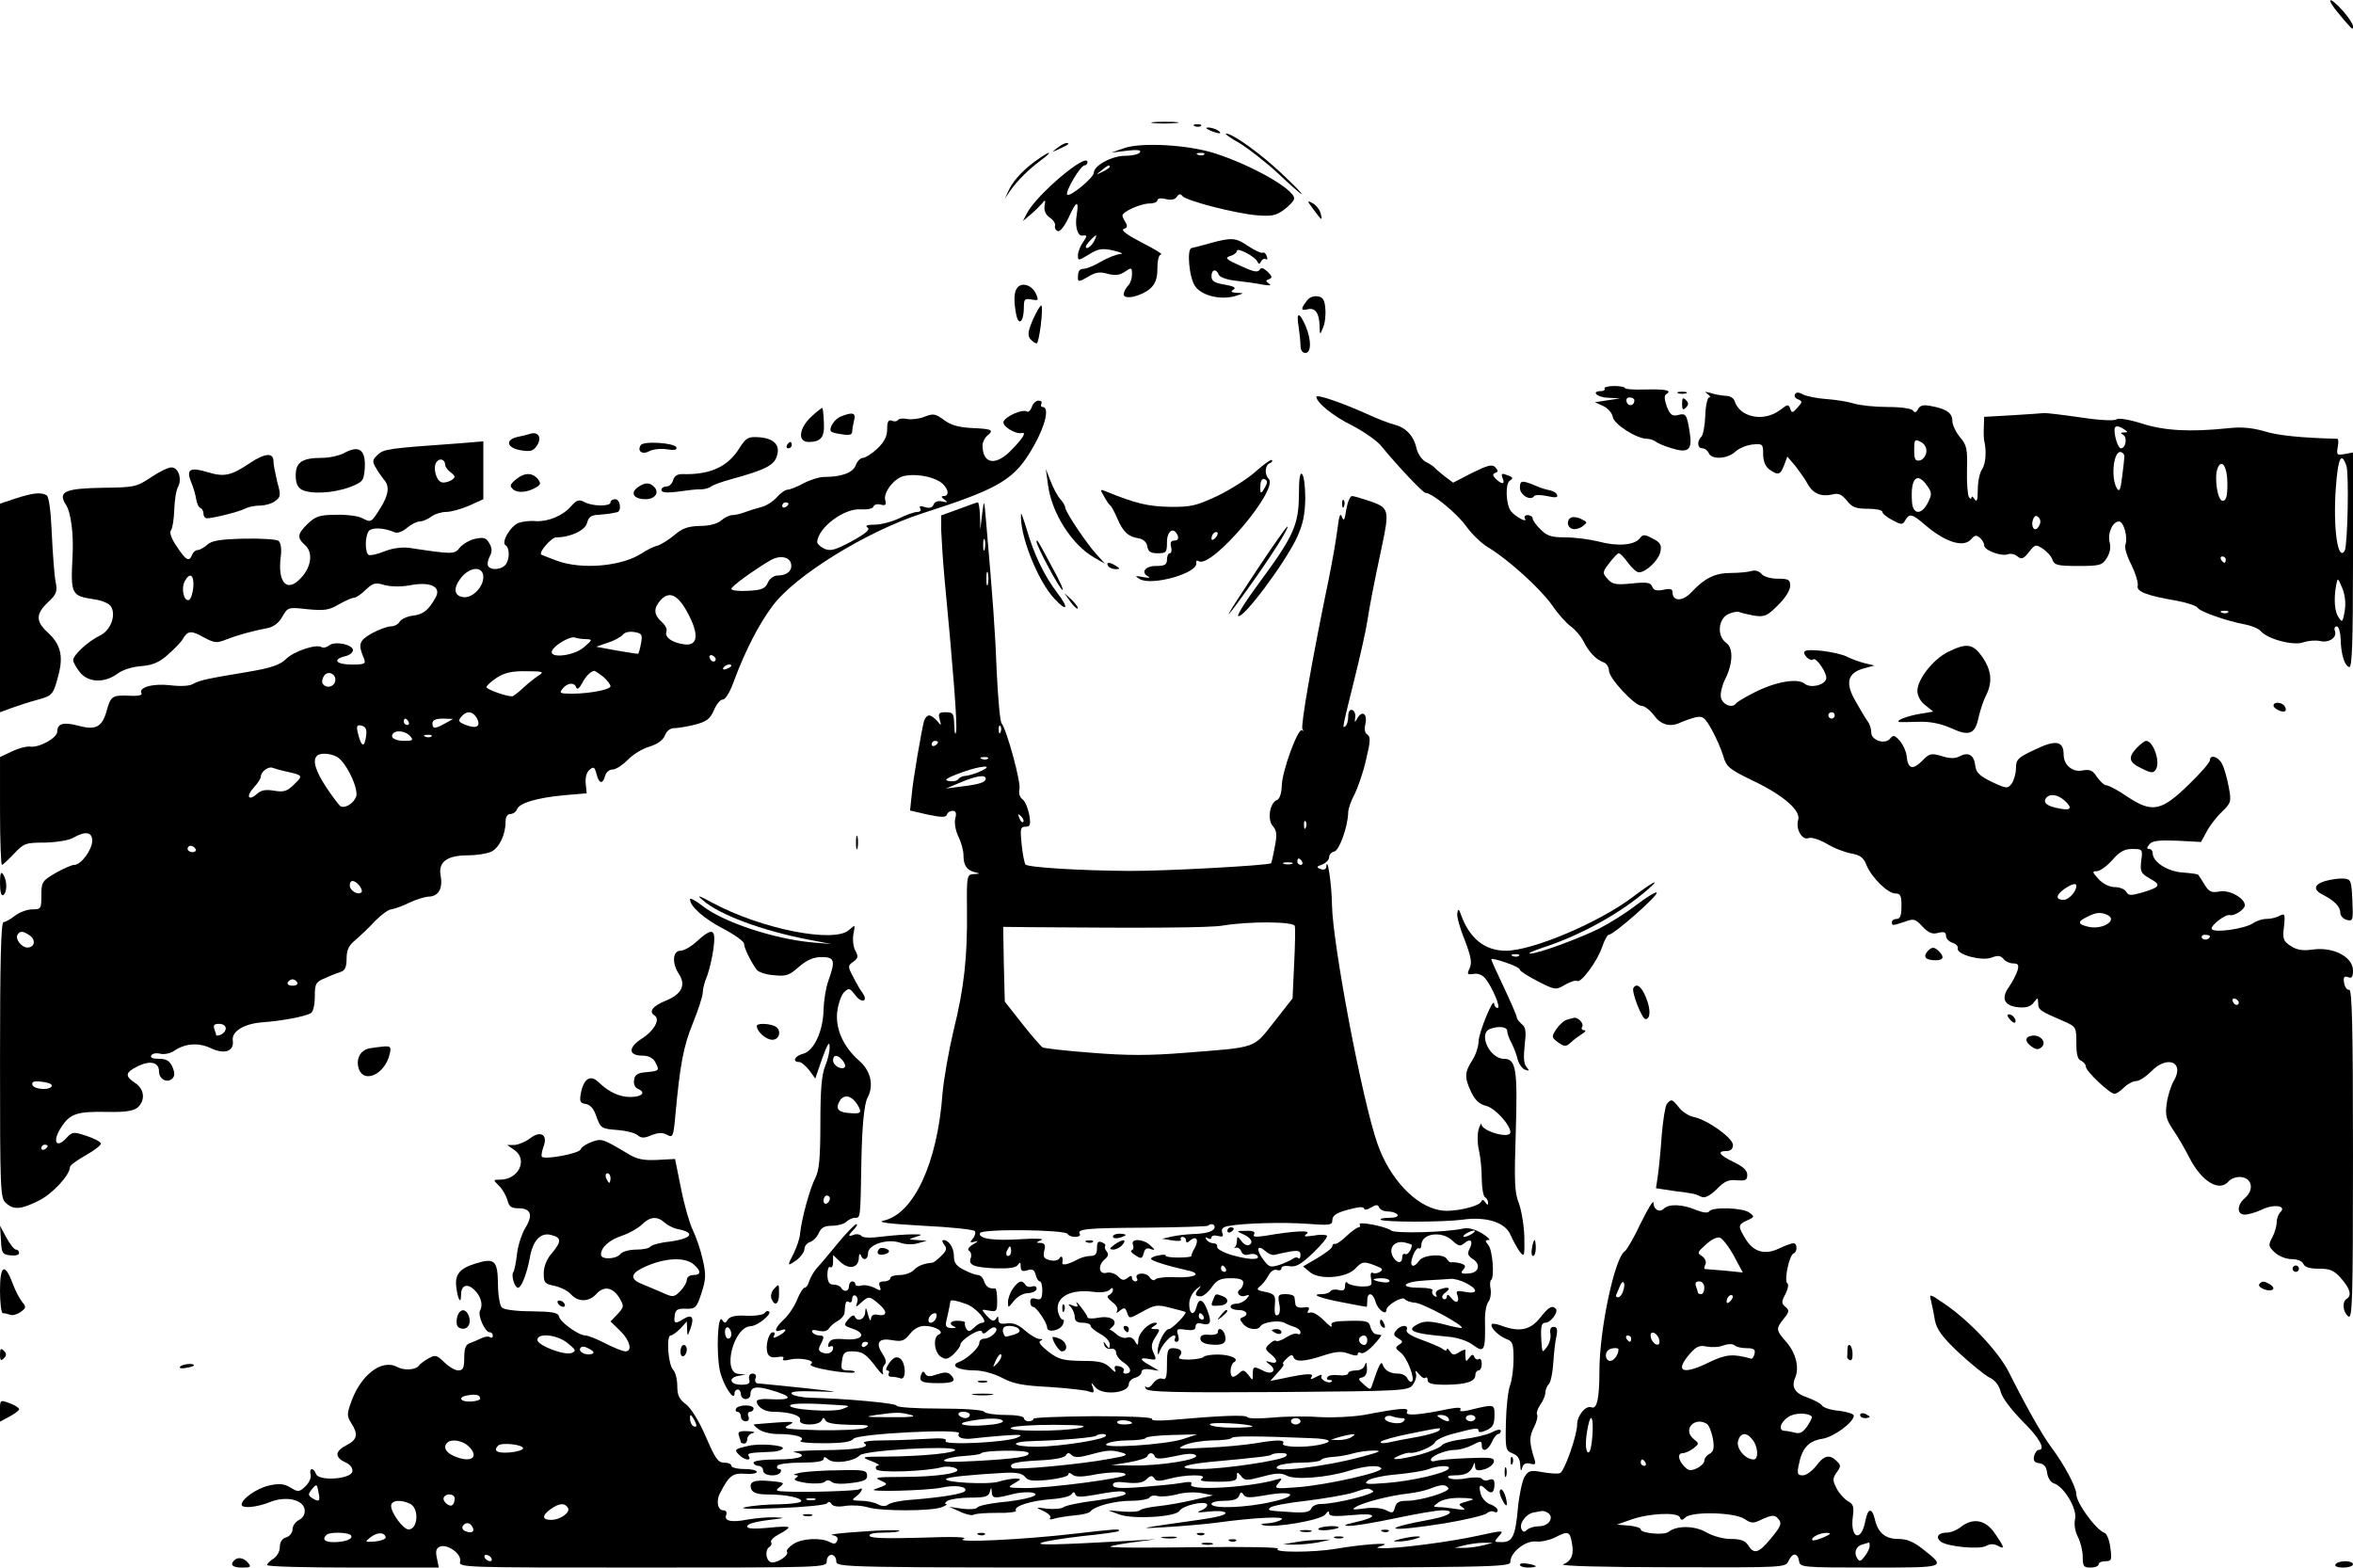 <?xml version="1.0" standalone="no"?>
<!DOCTYPE svg PUBLIC "-//W3C//DTD SVG 20010904//EN"
 "http://www.w3.org/TR/2001/REC-SVG-20010904/DTD/svg10.dtd">
<svg version="1.0" xmlns="http://www.w3.org/2000/svg"
 width="740pt" height="493pt" viewBox="0 0 740 493"
 preserveAspectRatio="xMidYMid meet">

<g transform="translate(0,493) scale(0.1,-0.1)"
fill="#000000" stroke="none">
<path d="M7357 4885 c20 -25 39 -45 40 -45 11 0 -2 25 -28 55 -46 51 -57 43
-12 -10z"/>
<path d="M3627 4543 c18 -2 50 -2 70 0 21 2 7 4 -32 4 -38 0 -55 -2 -38 -4z"/>
<path d="M3758 4533 c7 -3 16 -2 19 1 4 3 -2 6 -13 5 -11 0 -14 -3 -6 -6z"/>
<path d="M3805 4520 c27 -12 43 -12 25 0 -8 5 -22 9 -30 9 -10 0 -8 -3 5 -9z"/>
<path d="M3898 4480 c28 -17 83 -60 121 -95 38 -36 71 -65 74 -65 4 0 -25 29
-63 65 -68 64 -154 125 -174 125 -6 0 13 -14 42 -30z"/>
<path d="M3324 4464 c-18 -14 -18 -14 6 -3 31 14 36 19 24 19 -6 0 -19 -7 -30
-16z"/>
<path d="M3535 4464 l-40 -14 49 6 c33 4 46 2 41 -5 -3 -6 -24 -11 -47 -11
-41 0 -98 -31 -98 -53 0 -16 -77 -79 -84 -69 -6 10 42 92 55 92 5 0 9 5 9 10
0 33 -159 -101 -190 -160 l-13 -25 24 20 c13 11 29 27 36 35 10 13 12 12 8 -7
-2 -15 3 -28 16 -37 11 -7 19 -19 17 -26 -2 -7 2 -14 9 -17 7 -2 21 16 33 41
25 56 34 59 26 9 -6 -35 3 -66 18 -64 16 2 16 0 2 -21 -9 -12 -16 -31 -16 -41
0 -18 2 -17 35 3 29 18 41 20 77 12 24 -6 33 -10 21 -11 -12 -1 -38 -11 -59
-23 -20 -12 -44 -22 -53 -23 -17 -1 -21 -6 -21 -30 0 -12 5 -11 31 4 24 15 38
17 62 10 23 -6 37 -5 54 6 22 15 23 14 23 -8 0 -13 -5 -28 -12 -35 -6 -6 -13
-18 -14 -26 -3 -21 54 -9 84 17 16 15 22 32 22 64 0 26 5 43 12 43 6 0 -21 17
-61 37 -46 24 -67 39 -57 43 11 3 13 9 6 20 -5 8 -10 18 -10 22 0 12 57 38 85
38 14 0 25 5 25 10 0 6 11 8 26 4 17 -4 29 -2 35 7 6 9 11 11 17 3 10 -15 166
-55 234 -61 48 -4 61 -1 87 18 17 13 31 28 31 35 0 29 -134 105 -250 142 -85
27 -231 35 -285 16z m252 -20 c-3 -3 -12 -4 -19 -1 -8 3 -5 6 6 6 11 1 17 -2
13 -5z m-297 -39 c0 -2 -10 -9 -22 -15 -22 -11 -22 -10 -4 4 21 17 26 19 26
11z m-50 -235 c-6 -11 -16 -20 -22 -20 -6 0 -3 9 7 20 10 11 20 20 22 20 2 0
-1 -9 -7 -20z"/>
<path d="M3270 4433 c-44 -29 -81 -67 -96 -98 l-14 -30 17 25 c23 33 61 70 98
97 35 26 31 31 -5 6z"/>
<path d="M4131 4271 c27 -37 29 -37 22 -11 -3 11 -14 25 -25 31 -18 10 -18 8
3 -20z"/>
<path d="M3805 4165 c-27 -8 -53 -14 -57 -15 -17 -1 -8 -98 12 -122 22 -29 80
-42 125 -29 28 9 29 9 5 10 -18 1 -21 4 -11 10 10 6 1 11 -28 16 -31 5 -41 11
-41 26 0 22 15 25 23 5 3 -8 26 -16 54 -19 26 -3 64 -8 83 -12 23 -4 30 -3 21
3 -11 8 -11 10 0 14 11 4 10 9 -4 23 -14 13 -21 15 -26 6 -6 -9 -21 -5 -60 13
-45 20 -50 25 -32 31 12 3 21 11 21 16 0 12 56 -17 64 -33 5 -10 7 -10 12 0 3
6 10 10 15 7 5 -4 6 1 3 9 -3 9 -9 14 -13 11 -4 -2 -24 7 -44 20 -41 28 -52
29 -122 10z"/>
<path d="M3201 4027 c-12 -12 -14 -40 -5 -87 8 -37 24 -22 24 24 0 25 3 28 24
24 22 -4 23 -3 14 18 -12 26 -41 37 -57 21z"/>
<path d="M4113 3988 c-23 -29 -23 -36 -2 -31 25 7 38 -11 39 -52 1 -30 1 -30
11 -5 6 13 9 40 7 60 -2 27 -8 36 -24 38 -11 2 -25 -3 -31 -10z"/>
<path d="M3249 3926 c-16 -37 -18 -50 -9 -62 7 -8 16 -14 20 -14 8 0 22 112
15 119 -3 2 -14 -17 -26 -43z"/>
<path d="M4084 3903 c3 -21 6 -48 6 -60 0 -14 6 -23 15 -23 19 0 20 40 1 85
-20 46 -30 44 -22 -2z"/>
<path d="M5046 3708 c3 -4 -2 -8 -10 -8 -34 0 -14 -20 22 -21 l37 -2 -40 -6
-39 -6 26 -12 c15 -7 28 -22 30 -34 3 -23 75 -69 108 -69 9 0 20 -4 26 -8 5
-5 28 -15 52 -22 52 -16 65 -5 56 50 -9 57 -12 61 -36 55 -19 -5 -25 0 -36 26
-8 24 -9 35 -1 40 19 11 -4 16 -68 14 -35 -1 -63 1 -63 5 0 3 -15 6 -34 6 -19
0 -32 -4 -30 -8z m94 -37 c0 -17 -18 -21 -24 -6 -3 9 0 15 9 15 8 0 15 -4 15
-9z"/>
<path d="M5278 3693 c6 -2 18 -2 25 0 6 3 1 5 -13 5 -14 0 -19 -2 -12 -5z"/>
<path d="M5370 3691 c8 -6 11 -11 5 -11 -5 0 -11 -25 -12 -57 -1 -31 -7 -61
-12 -66 -15 -15 -13 -37 3 -37 8 0 16 -7 20 -15 8 -21 58 -19 83 4 11 11 36
21 54 23 32 3 34 2 34 -30 0 -22 7 -39 19 -48 28 -20 35 -18 47 13 l10 27 25
-29 c13 -17 31 -42 39 -57 17 -31 43 -41 78 -33 19 5 29 0 45 -19 16 -21 28
-26 66 -26 25 0 46 -4 46 -10 0 -5 14 -17 32 -26 28 -15 32 -15 40 0 13 22 22
20 60 -13 66 -57 124 -75 148 -46 10 12 16 13 26 4 8 -6 14 -17 14 -24 0 -16
55 -36 75 -28 9 3 22 0 30 -7 12 -10 19 -8 36 14 19 24 21 25 44 10 13 -9 27
-24 30 -35 6 -16 16 -19 80 -19 68 0 76 2 90 24 10 15 14 33 10 49 -8 29 9 67
29 67 15 0 29 -51 20 -74 -3 -8 5 -36 19 -62 13 -27 22 -56 20 -66 -5 -18 27
-31 121 -47 33 -6 63 -16 67 -22 7 -13 95 -43 150 -53 21 -4 42 -13 49 -21 21
-25 104 -47 134 -35 15 5 38 7 52 4 28 -7 55 11 47 32 -3 8 0 14 6 14 6 0 11
-17 12 -37 1 -50 12 -86 27 -91 9 -3 12 73 12 336 l0 339 -26 -5 c-25 -4 -26
-3 -22 22 3 14 2 26 -1 26 -113 3 -187 10 -231 24 -39 11 -72 14 -115 9 -116
-12 -198 -8 -269 15 -41 13 -74 18 -80 13 -6 -5 -53 -3 -111 6 -55 8 -107 14
-115 14 -8 -1 -54 -4 -102 -7 l-88 -5 -1 -32 c-1 -18 0 -36 1 -42 8 -33 5 -73
-6 -90 -8 -11 -14 -40 -14 -65 0 -33 -3 -41 -10 -30 -5 8 -10 11 -10 5 0 -5
-4 -5 -8 2 -4 7 -7 45 -6 86 2 65 -1 78 -22 102 -13 16 -24 39 -24 51 0 25
-18 38 -67 47 -24 5 -35 2 -41 -10 -6 -11 -11 -12 -16 -4 -4 6 -36 11 -79 11
-40 0 -88 5 -107 11 -19 6 -58 12 -87 14 -29 2 -61 9 -72 14 -13 8 -22 8 -26
1 -3 -6 1 -13 10 -16 14 -6 14 -8 -2 -26 -15 -17 -18 -18 -23 -3 -5 14 -8 14
-31 -4 -51 -39 -127 -25 -144 28 -2 9 -15 16 -27 16 -13 1 -34 4 -48 9 -19 5
-21 5 -10 -3z m1310 -111 c13 -9 13 -10 0 -10 -12 0 -12 -2 -2 -8 13 -9 7 -42
-8 -42 -8 0 -20 34 -20 58 0 14 10 15 30 2z m-622 -73 c-2 -12 -11 -23 -20
-25 -15 -3 -18 4 -18 33 0 33 2 35 21 25 13 -7 19 -19 17 -33z m623 -12 c0 -6
-3 -34 -7 -64 -5 -43 -9 -50 -17 -36 -20 36 -9 121 14 113 6 -2 10 -8 10 -13z
m698 -29 c9 -23 4 -252 -5 -268 -22 -36 -37 72 -28 198 7 94 17 115 33 70z
m-374 -57 c0 -41 -4 -54 -15 -54 -16 0 -27 73 -16 102 13 33 31 5 31 -48z
m-944 -7 c15 -21 15 -27 2 -53 -20 -40 -48 -38 -50 4 -5 74 16 95 48 49z m351
-127 c-12 -22 -27 -2 -18 22 5 12 10 13 17 6 7 -7 8 -17 1 -28z m588 -105 c0
-5 -2 -10 -4 -10 -3 0 -8 5 -11 10 -3 6 -1 10 4 10 6 0 11 -4 11 -10z m374
-161 c-6 -36 -8 -38 -19 -21 -13 18 -16 57 -8 102 5 24 5 24 19 -9 9 -21 12
-48 8 -72z m-367 -5 c-3 -3 -12 -4 -19 -1 -8 3 -5 6 6 6 11 1 17 -2 13 -5z"/>
<path d="M4140 3682 c0 -18 54 -62 114 -91 36 -19 78 -48 91 -65 49 -60 130
-146 138 -146 20 0 99 -64 128 -105 18 -25 49 -55 70 -67 63 -38 164 -130 200
-181 18 -27 45 -57 59 -67 14 -10 32 -31 40 -47 17 -34 39 -57 63 -66 9 -3 17
-15 17 -26 0 -24 81 -111 103 -111 9 0 26 -13 39 -30 22 -31 53 -38 86 -21 9
4 29 11 44 15 23 5 29 1 52 -40 14 -25 30 -63 36 -83 9 -32 18 -40 90 -75 98
-46 155 -96 145 -125 -8 -28 12 -64 32 -57 9 4 34 -4 57 -17 22 -14 57 -27 77
-31 29 -5 40 -13 49 -37 17 -40 67 -89 91 -89 16 0 19 -7 19 -40 0 -29 -4 -40
-15 -40 -8 0 -15 -4 -15 -10 0 -12 0 -12 40 1 29 11 34 9 56 -15 19 -20 31
-25 49 -20 19 5 25 2 25 -9 0 -9 9 -18 20 -22 11 -3 19 -11 17 -18 -4 -19 74
-40 105 -29 21 8 30 7 39 -4 6 -8 20 -14 31 -14 15 0 18 -5 13 -22 -4 -13 -16
-36 -27 -52 -26 -36 -15 -60 31 -64 23 -2 37 2 47 15 13 17 13 17 14 -3 0 -20
6 -24 83 -57 36 -16 37 -18 37 -67 0 -36 4 -52 15 -56 8 -4 15 -12 15 -19 0
-14 75 -85 90 -85 6 0 19 9 30 20 11 11 28 20 38 20 10 0 31 14 47 30 51 53
107 30 71 -30 -9 -16 -19 -48 -22 -72 -5 -36 -1 -49 20 -81 15 -21 37 -60 51
-87 39 -77 96 -111 125 -74 8 8 25 14 39 12 34 -4 40 -40 12 -65 -27 -23 -27
-53 -1 -53 10 0 35 7 54 16 37 18 78 12 58 -8 -7 -7 -12 -21 -12 -32 0 -12 -6
-33 -14 -48 -13 -24 -12 -28 8 -47 13 -12 36 -21 53 -21 18 0 33 -6 37 -15 4
-10 19 -15 48 -15 36 0 48 -5 71 -31 28 -32 34 -54 17 -64 -15 -9 -12 -41 5
-55 13 -11 15 47 15 509 0 406 -3 520 -12 518 -7 -1 -14 9 -16 22 -3 18 0 22
12 18 12 -5 16 0 16 21 0 42 -61 74 -124 66 -34 -5 -52 -2 -72 11 -23 15 -26
22 -21 61 4 39 3 42 -14 34 -10 -6 -28 -10 -41 -10 -13 0 -32 -6 -43 -14 -26
-17 -121 -31 -129 -18 -6 10 43 48 57 44 13 -4 47 18 47 31 -1 23 -50 50 -81
43 -24 -4 -32 -1 -46 22 -9 15 -18 29 -20 31 -1 2 -23 5 -49 7 -47 3 -94 33
-94 61 0 7 -5 13 -11 13 -8 0 -8 4 1 15 9 11 30 13 87 11 l75 -4 17 31 c9 18
30 46 48 63 30 29 31 33 22 80 -5 27 -14 59 -21 72 -12 23 -38 30 -38 11 0 -7
-30 -41 -66 -76 -87 -85 -116 -90 -193 -39 -29 20 -59 36 -66 36 -7 0 -20 12
-30 26 -13 21 -22 25 -45 21 -32 -7 -60 17 -60 50 0 43 -25 47 -89 16 -54 -25
-61 -31 -61 -59 0 -16 -6 -38 -13 -48 -13 -17 -16 -17 -63 5 -39 19 -50 30
-52 52 -4 33 -22 43 -50 28 -13 -7 -30 -7 -55 1 -34 10 -39 9 -63 -16 -30 -29
-44 -24 -48 18 -2 15 -12 36 -22 47 -15 17 -20 18 -29 7 -15 -21 -60 -7 -60
18 0 12 -5 27 -11 35 -6 8 -23 36 -38 63 -34 58 -26 90 26 104 l33 9 -30 7
c-16 4 -41 13 -55 20 -31 16 -128 28 -135 17 -6 -10 19 -33 27 -25 10 9 47
-47 41 -62 -7 -20 -50 -29 -68 -14 -22 18 -91 6 -156 -27 -30 -15 -57 -31 -60
-36 -12 -16 -44 -2 -47 21 -2 12 4 37 13 55 25 49 27 99 4 115 -30 21 -26 76
7 91 14 6 29 9 34 6 4 -2 25 -7 45 -11 34 -5 42 -2 76 32 23 22 39 48 39 61 0
20 -5 23 -39 23 -22 0 -44 6 -51 15 -8 9 -21 13 -32 9 -10 -3 -40 -6 -65 -6
-49 0 -82 -16 -124 -61 -27 -29 -59 -29 -59 0 0 11 -7 13 -29 8 -21 -4 -30 -2
-35 10 -5 13 -16 15 -64 10 -50 -5 -61 -3 -76 14 -17 19 -17 21 5 50 13 17 26
31 30 31 4 0 17 -13 29 -30 12 -16 27 -30 34 -30 23 0 63 39 68 65 4 21 0 29
-24 41 -26 14 -31 14 -41 1 -17 -22 -71 -26 -130 -10 -28 7 -75 13 -105 13
-43 0 -58 5 -77 25 -14 13 -25 29 -25 35 0 5 -7 10 -16 10 -8 0 -12 -5 -8 -11
9 -15 -29 5 -44 23 -16 20 -19 88 -3 97 10 6 9 10 -4 15 -23 9 -25 8 -19 -9 8
-19 -3 -19 -22 -1 -10 11 -11 15 -1 19 9 3 9 7 0 17 -10 11 -24 7 -73 -17
l-60 -31 -28 21 c-15 12 -29 24 -32 28 -3 3 -15 11 -27 17 -12 7 -24 25 -28
41 -8 39 -33 66 -68 75 -16 4 -56 19 -90 35 -81 36 -157 62 -157 53z m1630
-1002 c0 -5 -4 -10 -10 -10 -5 0 -10 5 -10 10 0 6 5 10 10 10 6 0 10 -4 10
-10z m722 -267 c27 -24 22 -33 -14 -26 -39 7 -53 17 -44 32 10 16 37 13 58 -6z
m242 -190 c-4 -34 -1 -40 27 -56 37 -20 33 -27 -24 -44 -35 -10 -43 -10 -50 2
-4 8 -20 15 -36 15 -16 0 -37 10 -51 25 -20 22 -21 25 -6 25 10 0 32 16 49 35
23 27 39 35 63 35 32 0 33 -1 28 -37z m-204 -79 c0 -18 -24 -44 -40 -44 -26 0
-25 15 2 34 23 16 38 20 38 10z m94 -90 c40 -15 -8 -49 -55 -39 -35 8 -37 16
-6 31 27 14 41 16 61 8z m326 -68 c0 -11 -19 -15 -25 -6 -3 5 1 10 9 10 9 0
16 -2 16 -4z m91 -209 c-1 -12 -15 -9 -19 4 -3 6 1 10 8 8 6 -3 11 -8 11 -12z"/>
<path d="M5290 3660 c0 -19 3 -21 12 -12 9 9 9 15 0 24 -9 9 -12 7 -12 -12z"/>
<path d="M3245 3650 c-4 -11 -11 -18 -16 -14 -14 8 -66 -15 -73 -32 -5 -14 37
-40 57 -36 16 4 5 -15 -29 -50 -51 -55 -94 -49 -94 12 0 9 7 23 15 30 22 18
15 21 -50 24 -39 2 -65 9 -86 25 -27 20 -34 21 -60 11 -16 -7 -40 -10 -54 -8
-14 3 -28 2 -31 -3 -2 -4 -11 -6 -19 -2 -11 4 -15 -3 -15 -27 0 -23 -9 -40
-31 -61 -17 -16 -38 -29 -45 -29 -8 0 -19 -11 -23 -24 -10 -23 -44 -36 -100
-36 -14 0 -43 -9 -64 -20 -20 -11 -43 -20 -50 -20 -7 0 -23 -11 -35 -25 -12
-13 -34 -27 -49 -30 -15 -4 -38 -11 -51 -16 -13 -5 -30 -9 -39 -9 -9 0 -25 -8
-35 -17 -12 -10 -36 -17 -66 -17 -37 -1 -56 -7 -80 -28 -18 -15 -42 -30 -54
-34 -13 -3 -34 -14 -48 -23 -62 -42 -190 -54 -270 -24 -25 9 -46 18 -48 19 -9
6 32 54 47 54 45 0 91 22 97 45 5 19 13 25 35 26 16 1 34 3 39 4 6 1 15 3 20
4 16 2 11 41 -5 41 -8 0 -15 -4 -15 -10 0 -13 -56 -13 -82 1 -17 9 -24 7 -42
-13 -26 -30 -72 -49 -111 -47 -17 2 -40 -1 -53 -5 -26 -9 -57 -62 -42 -71 14
-9 13 -48 -2 -63 -14 -14 -45 -16 -53 -2 -3 5 -1 19 5 30 8 14 8 26 -1 41 -9
17 -17 20 -42 15 -18 -3 -40 -16 -50 -27 -18 -23 -20 -23 -160 -2 -23 3 -53
-1 -78 -11 -22 -9 -45 -14 -50 -11 -11 8 -12 55 0 74 9 13 47 12 82 -3 9 -4
25 2 39 14 13 11 31 20 40 20 9 0 25 7 36 15 10 8 32 15 47 15 15 0 48 9 73
20 l44 20 0 91 0 91 -72 -6 c-226 -16 -241 -18 -260 -36 -17 -16 -18 -21 -6
-41 7 -13 19 -29 25 -37 19 -20 16 -48 -12 -92 -28 -44 -28 -44 -57 -29 -11 6
-48 11 -81 10 -51 0 -65 -5 -89 -28 -33 -32 -35 -44 -8 -68 25 -23 19 -68 -13
-102 -44 -49 -75 -16 -64 67 3 24 0 43 -7 49 -6 5 -55 8 -108 7 -75 -2 -102
-6 -116 -19 -10 -9 -24 -17 -31 -17 -6 0 -14 -7 -17 -15 -9 -23 -19 -18 -48
26 -18 26 -24 45 -18 52 5 7 9 36 10 65 1 29 6 61 12 71 13 25 1 61 -21 61
-10 0 -39 -14 -64 -31 -45 -30 -52 -32 -150 -33 -121 -2 -144 -12 -118 -53 16
-24 25 -92 21 -163 -6 -120 -4 -124 69 -135 26 -4 47 -13 53 -24 15 -29 -3
-74 -36 -90 -36 -17 -84 -61 -84 -77 0 -6 9 -23 21 -38 26 -33 77 -35 118 -5
17 13 48 22 75 24 35 3 56 11 84 36 20 18 41 39 46 48 16 28 27 29 66 7 35
-19 42 -19 72 -7 33 13 79 26 131 36 18 4 35 17 45 36 17 29 18 30 79 23 53
-5 68 -3 98 15 20 11 41 21 48 21 6 0 23 11 37 25 22 21 30 24 59 15 19 -5 51
-6 79 -1 65 13 101 -4 82 -38 -22 -40 -39 -53 -70 -57 -19 -2 -38 -11 -43 -19
-4 -8 -17 -15 -28 -15 -11 0 -38 -10 -60 -22 -40 -23 -44 -34 -24 -80 6 -16 1
-18 -39 -18 -49 0 -62 16 -21 26 14 3 25 12 25 19 0 18 -57 30 -75 15 -8 -6
-19 -9 -24 -5 -17 10 -87 -13 -112 -38 -18 -18 -47 -28 -119 -40 -132 -22
-150 -26 -173 -38 -11 -7 -41 -8 -73 -4 -54 6 -100 -7 -89 -26 4 -5 -12 -9
-39 -7 -53 2 -58 -1 -71 -49 -14 -49 -34 -60 -86 -46 -49 13 -69 8 -69 -18 0
-20 -58 -52 -87 -47 -10 1 -35 -5 -55 -15 l-38 -18 0 -169 c0 -94 3 -170 6
-170 3 0 20 16 38 35 31 33 37 35 97 35 37 1 75 7 89 15 38 22 60 19 60 -9 0
-28 -35 -76 -56 -76 -9 0 -35 -12 -60 -26 -41 -24 -44 -28 -44 -70 0 -42 -1
-44 -29 -44 -15 0 -40 -9 -54 -20 -14 -11 -30 -20 -36 -20 -8 0 -11 -127 -11
-433 0 -408 1 -435 18 -450 25 -23 48 -21 104 7 43 21 98 81 98 106 0 5 22 21
50 37 27 15 49 32 47 37 -2 6 -22 16 -46 24 -40 13 -44 13 -63 -8 -32 -34 -44
-9 -16 34 28 44 50 51 148 49 56 -1 79 3 93 14 25 23 21 58 -8 77 -33 22 -32
33 9 53 40 19 66 12 66 -17 0 -24 26 -38 42 -22 8 8 8 18 0 37 -9 19 -19 25
-42 25 -20 0 -29 4 -24 11 3 6 16 8 28 5 12 -3 31 1 42 8 35 25 79 28 118 9
43 -20 73 -9 68 25 -4 29 37 53 95 57 57 4 134 18 151 29 7 4 12 27 12 52 0
40 3 46 33 58 17 8 40 17 50 20 12 4 17 16 17 41 0 27 7 42 27 58 14 12 43 39
62 60 20 20 43 37 51 37 8 1 33 9 55 20 22 11 50 19 61 20 32 0 47 24 40 64
-9 45 19 66 86 66 26 0 58 5 72 11 26 12 46 54 46 95 0 15 6 24 15 24 9 0 18
7 21 15 8 20 63 36 148 44 l71 6 -3 31 c-2 18 3 36 12 43 13 11 16 9 22 -13 7
-31 20 -34 27 -6 3 11 13 20 24 20 10 0 31 14 47 30 16 17 47 36 69 42 25 8
42 20 48 35 5 14 17 23 29 23 12 0 41 5 66 11 37 10 47 18 59 45 8 19 20 34
28 34 9 0 24 26 37 63 34 91 77 175 120 232 71 95 294 233 469 290 249 80 293
107 353 214 36 64 49 121 27 121 -5 0 -7 5 -4 10 3 6 -1 10 -9 10 -8 0 -18 -9
-21 -20z m-1845 -182 c0 -6 8 -17 18 -24 15 -12 15 -15 2 -24 -8 -5 -22 -9
-30 -7 -18 3 -30 48 -17 64 10 14 27 8 27 -9z m1556 -53 c25 -16 33 -45 12
-45 -9 0 -8 -4 2 -11 12 -9 11 -10 -7 -6 -13 3 -24 -1 -27 -10 -4 -10 -13 -12
-27 -8 -15 5 -19 4 -15 -4 4 -6 0 -11 -9 -11 -9 0 -35 -9 -57 -20 -23 -11 -58
-20 -77 -20 -24 0 -31 -3 -23 -9 10 -6 -4 -18 -49 -43 -52 -28 -67 -32 -86
-24 -13 6 -23 16 -23 21 2 45 85 108 138 103 20 -1 37 2 39 9 2 6 12 9 23 6
14 -4 18 -1 14 14 -7 24 29 70 59 76 35 8 87 -1 113 -18z m-476 -69 c0 -3 -4
-8 -10 -11 -5 -3 -10 -1 -10 4 0 6 5 11 10 11 6 0 10 -2 10 -4z m8 -190 c4
-21 -13 -36 -43 -36 -11 0 -25 -10 -30 -22 -8 -19 -19 -24 -62 -26 -29 -2 -53
1 -53 6 0 8 69 58 123 90 30 17 61 11 65 -12z m-968 -41 c0 -32 -35 -67 -63
-63 -30 4 -32 29 -7 61 29 36 70 37 70 2z m-912 -32 c-2 -20 -8 -38 -14 -40
-16 -5 -25 36 -13 59 16 30 30 20 27 -19z m1555 -81 c37 -69 32 -106 -14 -98
-36 5 -60 23 -53 40 3 7 -4 21 -16 31 -24 22 -25 42 -3 67 28 31 55 18 86 -40z
m-147 -95 c-3 -17 -7 -31 -9 -33 -1 -1 -31 4 -67 10 l-65 12 37 13 c20 6 41
18 47 25 6 8 22 11 37 8 23 -4 25 -8 20 -35z m-173 13 c21 -1 21 -2 -6 -25
-31 -28 -111 -37 -101 -12 7 18 57 47 72 42 8 -3 23 -5 35 -5z m408 -63 c-1
-12 -15 -9 -19 4 -3 6 1 10 8 8 6 -3 11 -8 11 -12z m49 -21 c0 -2 -7 -7 -16
-10 -8 -3 -12 -2 -9 4 6 10 25 14 25 6z m-1247 -52 c-6 -16 -29 -19 -38 -4 -4
6 -1 17 5 26 15 18 42 0 33 -22z m643 23 c-11 -7 -33 -24 -49 -39 -17 -16 -33
-28 -36 -28 -20 0 -81 22 -81 29 0 5 15 18 33 30 23 15 48 21 92 20 51 0 57
-2 41 -12z m202 -6 c12 -11 22 -24 22 -29 0 -13 -88 -27 -144 -23 -15 1 -16 4
-6 16 15 18 37 20 42 3 3 -8 10 -3 18 12 12 24 29 40 40 40 3 -1 15 -9 28 -19z
m-398 -130 c13 -26 -1 -34 -35 -21 -23 9 -25 13 -15 25 17 21 37 19 50 -4z
m-215 -11 c3 -5 1 -10 -4 -10 -6 0 -11 5 -11 10 0 6 2 10 4 10 3 0 8 -4 11
-10z m115 -5 c-32 -18 -40 -18 -40 0 0 10 10 15 33 15 l32 -1 -25 -14z m-248
-35 c-5 -43 -15 -42 -26 3 -6 24 -4 28 11 25 12 -3 17 -11 15 -28z m138 -5
c11 -13 8 -15 -18 -15 -31 0 -47 11 -35 24 11 11 40 6 53 -9z m67 -1 c-3 -3
-12 -4 -19 -1 -8 3 -5 6 6 6 11 1 17 -2 13 -5z m-298 -64 c29 -15 70 -101 61
-126 -9 -22 -36 -38 -50 -29 -4 3 -24 29 -44 59 -34 52 -44 85 -29 99 9 10 42
8 62 -3z m-161 -46 c55 -12 56 -13 28 -40 -22 -22 -32 -26 -63 -21 -27 5 -42
2 -55 -10 -27 -24 -35 -7 -10 20 12 13 22 28 22 33 0 17 24 35 38 29 8 -3 26
-8 40 -11z m-283 -244 c3 -5 -1 -10 -9 -10 -9 0 -16 5 -16 10 0 6 4 10 9 10 6
0 13 -4 16 -10z m515 -115 c7 -9 10 -18 7 -21 -10 -11 -37 5 -37 21 0 19 14
19 30 0z m-1035 -158 c19 -15 13 -37 -9 -37 -18 0 -39 27 -31 40 8 13 17 13
40 -3z m840 -147 c3 -5 -3 -10 -15 -10 -12 0 -18 5 -15 10 3 6 10 10 15 10 5
0 12 -4 15 -10z m-225 -144 c0 -8 -7 -16 -15 -20 -8 -3 -15 -4 -15 -2 0 3 -3
11 -6 20 -4 12 0 16 15 16 12 0 21 -6 21 -14z m-547 -181 c-4 -15 -56 -12 -61
3 -3 10 5 13 29 10 19 -2 33 -7 32 -13z m-13 -189 c0 -3 -4 -8 -10 -11 -5 -3
-10 -1 -10 4 0 6 5 11 10 11 6 0 10 -2 10 -4z"/>
<path d="M2552 3620 c-39 -36 -45 -80 -9 -80 39 0 51 15 48 62 -1 23 -3 44 -5
45 -1 1 -17 -11 -34 -27z"/>
<path d="M2644 3620 c-20 -8 -39 -38 -30 -47 2 -3 18 -7 35 -9 21 -4 31 -1 31
8 0 7 3 23 6 36 7 24 -5 27 -42 12z"/>
<path d="M1665 3565 c-5 -2 -22 -6 -37 -9 -40 -9 -35 -34 9 -42 29 -5 39 -3
50 12 19 27 7 49 -22 39z"/>
<path d="M2325 3520 c-37 -59 -93 -84 -181 -81 -14 0 -24 -7 -27 -19 -3 -11
-12 -20 -21 -20 -9 0 -16 -5 -16 -11 0 -8 16 -10 53 -5 28 4 61 8 72 7 10 0
24 4 30 8 5 5 35 16 65 24 105 29 134 43 143 72 12 35 -9 57 -58 60 -32 2 -39
-2 -60 -35z"/>
<path d="M2015 3530 c-12 -19 5 -31 27 -19 11 6 36 9 55 6 24 -4 33 -2 30 6
-4 14 -103 21 -112 7z"/>
<path d="M2475 3530 c-3 -5 -1 -10 4 -10 6 0 11 5 11 10 0 6 -2 10 -4 10 -3 0
-8 -4 -11 -10z"/>
<path d="M1080 3504 c-14 -7 -44 -14 -68 -14 -62 0 -82 -14 -82 -55 0 -24 6
-38 19 -45 29 -15 100 -11 151 8 41 16 44 20 47 57 4 61 -17 77 -67 49z"/>
<path d="M788 3475 c-61 -41 -82 -46 -135 -30 -56 17 -68 9 -52 -31 7 -16 14
-40 16 -54 2 -14 8 -26 14 -28 5 -2 9 -10 9 -18 0 -8 5 -14 11 -14 19 0 104
21 121 31 10 5 30 9 46 9 15 0 37 6 47 14 18 13 19 18 7 60 -6 26 -12 55 -12
66 0 27 -27 25 -72 -5z"/>
<path d="M3950 3448 c-25 -23 -79 -57 -120 -77 -66 -31 -84 -36 -150 -35 -68
1 -108 10 -203 49 -17 7 -18 6 -5 -16 7 -13 16 -26 20 -29 4 -3 14 -22 22 -41
18 -42 34 -57 67 -62 15 -3 25 -12 27 -25 3 -17 10 -22 33 -22 27 0 29 3 29
35 0 36 22 50 34 20 3 -9 0 -15 -10 -15 -11 0 -15 -6 -11 -20 3 -11 1 -20 -4
-20 -5 0 -9 -9 -9 -20 0 -16 -7 -20 -35 -20 -35 0 -49 -22 -22 -34 6 -3 -1 -4
-18 -1 -26 5 -27 4 -11 -6 38 -23 186 19 178 51 -1 6 2 9 8 5 40 -24 253 226
220 259 -14 14 -12 43 3 49 6 2 10 7 7 10 -3 3 -25 -13 -50 -35z m29 -49 c-13
-25 -17 -24 -15 5 0 14 6 22 13 19 9 -4 10 -10 2 -24z m-157 -161 c-7 -7 -12
-8 -12 -2 0 6 3 14 7 17 3 4 9 5 12 2 2 -3 -1 -11 -7 -17z"/>
<path d="M3296 3405 c11 -88 75 -189 146 -229 l33 -19 -26 29 c-33 36 -99 135
-99 148 0 5 -7 17 -16 27 -9 10 -22 35 -30 56 l-15 38 7 -50z"/>
<path d="M4085 3372 c-1 -93 -17 -129 -125 -275 -40 -54 -70 -101 -66 -104 13
-13 146 164 185 247 19 42 25 71 26 122 0 37 -4 71 -10 77 -7 7 -10 -16 -10
-67z"/>
<path d="M1621 3421 c-18 -16 -19 -20 -6 -31 15 -12 47 -8 74 9 12 8 12 12 2
25 -18 21 -43 20 -70 -3z"/>
<path d="M4780 3396 c0 -23 34 -43 45 -26 3 4 21 4 40 0 26 -6 35 -5 32 3 -2
7 -12 13 -23 15 -10 2 -28 7 -39 12 -49 21 -55 20 -55 -4z"/>
<path d="M2005 3397 c-24 -18 -11 -37 25 -37 30 0 45 21 27 39 -15 15 -29 14
-52 -2z"/>
<path d="M48 3362 l-48 -16 0 -328 0 -328 38 14 c20 7 56 19 79 25 48 13 51
16 67 79 16 59 6 97 -34 133 -38 35 -38 58 1 95 27 25 30 34 24 64 -4 19 -9
87 -12 150 -3 73 -9 117 -16 122 -17 11 -44 8 -99 -10z"/>
<path d="M4234 3328 c-5 -34 -8 -39 -14 -23 -5 14 -9 2 -14 -40 -4 -33 -16
-100 -26 -150 -53 -256 -90 -467 -84 -478 4 -6 3 -8 -1 -4 -12 11 -64 -130
-64 -176 -1 -23 -7 -40 -15 -43 -23 -9 -31 -62 -13 -82 12 -14 14 -27 6 -66
-5 -27 -10 -50 -12 -51 -10 -7 -339 -25 -447 -24 -156 1 -315 11 -325 20 -3 4
-9 32 -12 63 -5 49 -4 56 12 56 15 0 17 6 12 37 -4 21 -13 43 -21 49 -9 6 -13
19 -10 31 6 21 -40 188 -56 208 -5 6 -11 75 -15 155 -5 133 -13 239 -33 470
-7 82 -7 83 -13 35 l-6 -50 -1 43 c-1 23 -4 42 -7 42 -2 0 -29 -9 -60 -21
l-55 -20 0 -47 c1 -26 5 -92 10 -147 27 -282 41 -461 37 -484 -2 -16 -5 -10
-6 17 -1 38 -3 42 -27 42 -21 0 -24 -3 -19 -22 6 -21 5 -22 -8 -5 -8 9 -19 17
-25 17 -6 0 -13 -8 -16 -17 -8 -31 -35 -186 -39 -235 l-5 -47 56 -13 c43 -9
57 -9 60 0 2 7 10 12 18 12 10 0 13 -7 8 -25 -3 -14 1 -37 10 -56 9 -18 16
-44 16 -58 0 -33 10 -47 35 -54 18 -4 18 -5 -2 -6 -22 -1 -23 -4 -22 -108 2
-152 -9 -250 -42 -383 -15 -63 -31 -153 -35 -200 -16 -219 -91 -379 -186 -399
-22 -5 18 -10 125 -16 86 -4 160 -12 163 -17 3 -5 0 -16 -7 -24 -10 -12 -9
-13 7 -9 12 4 11 1 -5 -8 -15 -9 -20 -17 -13 -21 6 -4 8 -14 5 -22 -9 -23 10
-30 79 -33 41 -1 64 2 69 11 7 10 9 8 9 -5 0 -14 5 -17 21 -12 15 5 22 2 26
-14 3 -12 9 -21 13 -21 5 0 8 -14 8 -30 -1 -25 -4 -29 -20 -25 -12 4 -18 1
-18 -9 0 -9 4 -16 9 -16 10 0 44 -50 44 -65 0 -17 38 -11 49 8 5 11 5 17 0 17
-5 0 -12 12 -15 26 -8 45 39 71 113 61 21 -3 43 0 49 6 8 8 11 8 11 0 0 -6 -6
-13 -12 -16 -9 -3 -5 -10 10 -22 13 -9 19 -21 15 -28 -4 -8 -1 -7 9 1 14 11
17 10 23 -7 6 -19 7 -19 48 4 38 21 46 23 87 12 25 -6 46 -12 48 -13 7 -4 -42
-54 -52 -54 -13 0 -36 -47 -35 -69 0 -14 1 -14 6 -1 8 21 34 50 45 50 5 0 6
-4 3 -10 -3 -5 -1 -10 5 -10 7 0 9 8 5 21 -6 19 -4 21 24 17 22 -3 31 -1 31
10 0 9 7 13 20 9 27 -7 32 4 17 42 -13 36 -27 40 -34 11 -8 -30 -23 -24 -23 8
0 18 9 36 23 48 12 10 16 12 10 4 -17 -19 -16 -27 3 -27 8 0 24 13 35 29 16
23 28 28 60 28 27 0 39 -4 39 -14 0 -8 -5 -18 -10 -21 -16 -10 0 -27 17 -20
13 4 14 3 3 -10 -7 -8 -21 -15 -31 -15 -11 0 -19 -4 -19 -10 0 -5 11 -10 25
-10 26 0 34 -15 13 -23 -10 -3 -10 -7 1 -20 14 -18 46 -23 55 -8 8 13 57 20
75 11 9 -5 24 -11 34 -14 9 -3 17 -10 17 -16 0 -6 -4 -8 -10 -5 -5 3 -21 -2
-35 -11 -14 -9 -28 -14 -32 -11 -3 3 -12 -1 -21 -10 -15 -14 -14 -17 6 -33 23
-19 20 -32 -6 -23 -13 4 -13 2 2 -9 24 -19 5 -34 -23 -18 -28 14 -31 13 -31
-12 0 -21 0 -21 -14 -2 -12 15 -17 17 -27 7 -7 -7 -17 -13 -21 -13 -12 0 -10
38 3 46 18 10 -11 24 -52 24 -20 0 -39 -3 -43 -7 -4 -5 -25 -8 -47 -9 -28 0
-36 3 -29 11 12 14 3 25 -22 25 -15 0 -18 -8 -18 -51 0 -41 -3 -50 -15 -45 -8
3 -20 -3 -28 -14 -8 -11 -17 -17 -22 -12 -5 4 -5 1 -1 -6 6 -10 90 -12 416
-10 393 3 410 4 423 23 8 10 13 26 10 35 -4 12 -1 11 10 -2 8 -10 17 -15 20
-11 4 3 7 0 7 -8 0 -10 14 -14 58 -14 64 1 92 10 92 31 0 8 5 14 10 14 6 0 10
9 10 21 0 11 -4 18 -9 15 -5 -4 -12 0 -14 6 -4 10 -8 9 -16 -2 -10 -13 -11
-13 -12 0 -1 8 -1 18 0 23 1 4 -8 2 -19 -5 -17 -11 -22 -10 -30 2 -5 8 -10 11
-10 6 0 -5 -6 -4 -12 1 -7 6 -37 18 -66 29 -34 12 -51 23 -48 31 7 18 -19 17
-33 -1 -10 -11 -8 -17 6 -25 16 -9 16 -12 3 -20 -13 -9 -12 -12 4 -24 21 -15
48 -85 36 -92 -4 -3 -10 2 -14 10 -3 8 -16 15 -28 15 -27 0 -43 10 -50 29 -4
13 -13 -5 -32 -63 -6 -18 -7 -18 -27 0 -18 16 -19 19 -5 22 10 2 16 13 15 30
-1 17 -3 21 -6 10 -3 -11 -14 -18 -29 -18 -13 0 -24 -4 -24 -9 0 -5 -13 -8
-30 -6 -16 2 -32 0 -35 -6 -4 -5 -1 -9 6 -9 7 0 10 -2 7 -5 -9 -9 -38 7 -32
17 4 6 -4 5 -16 -2 -17 -9 -21 -9 -15 0 8 12 -16 11 -95 -6 l-35 -7 24 27 c14
14 21 26 17 26 -4 0 0 8 10 17 13 13 19 14 22 5 5 -16 34 -15 94 5 40 13 57
14 79 6 18 -7 29 -8 29 -2 0 6 5 7 10 4 6 -4 23 7 39 24 16 17 27 32 25 32 -2
1 -9 2 -16 3 -7 0 -15 11 -18 22 -4 19 -12 21 -66 20 -49 -1 -60 -4 -56 -15 3
-8 -8 -1 -24 16 -16 16 -35 28 -43 25 -9 -3 -11 0 -6 8 5 8 0 11 -16 8 -14 -2
-24 2 -25 10 -1 6 -2 17 -3 22 0 6 -13 10 -27 10 -24 0 -26 -3 -21 -30 4 -16
2 -32 -3 -35 -11 -7 -13 6 -10 43 1 18 -5 24 -31 29 -26 5 -29 8 -17 17 8 6
20 21 27 34 7 14 18 21 27 18 8 -3 14 0 14 5 0 7 11 9 25 7 20 -4 36 5 75 42
27 26 47 50 43 54 -4 3 -23 4 -42 0 -29 -4 -33 -3 -21 6 15 12 -40 9 -134 -7
-28 -4 -37 -3 -32 5 5 8 -3 12 -26 11 -29 0 -30 -1 -12 -9 27 -11 38 -27 23
-35 -5 -4 -17 1 -24 11 -13 17 -14 17 -15 2 0 -9 -3 -18 -7 -21 -5 -2 -3 -2 4
-1 6 2 14 -4 17 -12 4 -10 13 -13 25 -9 11 3 22 1 26 -5 9 -14 -31 -12 -85 4
-25 8 -44 19 -42 25 1 6 -4 11 -12 11 -8 0 -18 5 -22 12 -4 7 -3 8 4 4 7 -4
12 -3 12 2 0 6 9 8 20 5 15 -4 19 -2 14 10 -4 11 1 18 18 21 44 9 173 13 251
7 67 -5 77 -4 77 10 0 18 15 27 68 39 18 5 32 4 32 -1 0 -5 10 -4 21 3 17 10
23 10 26 1 3 -7 15 -13 28 -13 13 0 27 -5 30 -10 4 -6 -7 -10 -26 -10 -18 0
-30 -3 -27 -6 9 -8 196 -8 256 0 76 11 137 -8 153 -49 7 -16 20 -39 28 -51 15
-19 16 -16 15 45 -1 36 -9 84 -17 106 -14 34 -15 70 -10 225 6 197 1 230 -37
230 -45 0 -82 79 -44 94 26 10 54 7 54 -6 0 -7 6 -25 14 -39 7 -14 16 -37 19
-51 4 -14 14 -29 23 -32 14 -5 15 -4 5 8 -9 10 -10 32 -6 68 5 43 4 57 -9 67
-9 8 -16 17 -16 22 0 5 -18 46 -40 93 -22 46 -40 86 -40 89 0 3 20 -1 45 -10
25 -8 45 -18 45 -23 0 -4 25 -20 56 -36 55 -28 57 -28 86 -11 16 9 33 15 38
12 12 -8 65 64 79 108 7 20 16 37 20 37 16 0 159 126 151 133 -3 3 -32 -15
-65 -40 -32 -25 -84 -57 -115 -73 -67 -33 -195 -80 -218 -79 -9 0 8 8 38 18
121 39 249 110 335 186 41 36 12 21 -50 -26 -107 -81 -316 -169 -399 -169 -67
0 -115 39 -142 115 -6 17 -8 18 -11 3 -2 -9 8 -47 23 -83 20 -53 24 -72 16
-90 -9 -19 -8 -21 12 -18 13 3 28 -3 37 -14 22 -27 50 -93 39 -93 -6 0 -10 6
-11 13 -1 25 -48 -89 -49 -118 0 -16 -9 -43 -20 -60 -24 -37 -25 -54 -3 -100
12 -25 26 -38 47 -43 28 -7 76 -60 76 -83 0 -22 -89 3 -91 25 0 6 -4 -1 -9
-16 -4 -15 -4 -44 1 -65 5 -21 9 -61 9 -90 0 -28 5 -55 10 -58 6 -3 10 -12 10
-18 0 -8 -3 -7 -9 2 -5 8 -10 9 -12 3 -6 -17 -92 -36 -131 -28 -78 14 -158
100 -196 209 -48 136 -141 629 -143 751 -1 68 -15 159 -18 119 -1 -7 -8 -10
-18 -6 -14 5 -13 8 5 14 12 5 22 15 22 23 0 8 7 16 16 18 16 3 43 78 44 123 0
11 9 37 20 57 10 20 27 68 36 108 14 58 15 73 4 80 -8 5 -10 17 -6 33 7 31 -9
44 -24 20 -10 -17 -10 -17 -8 1 2 10 -3 21 -9 23 -8 3 -13 -5 -13 -21 0 -13
-4 -27 -9 -30 -10 -7 -11 -12 30 154 17 69 35 148 39 176 8 50 17 100 46 236
24 113 22 121 -35 141 -27 9 -53 17 -59 17 -6 0 -14 -19 -18 -42z m-1137 -125
c-3 -10 -5 -4 -5 12 0 17 2 24 5 18 2 -7 2 -21 0 -30z m10 -110 c-3 -10 -5 -2
-5 17 0 19 2 27 5 18 2 -10 2 -26 0 -35z m40 -465 c-3 -8 -6 -5 -6 6 -1 11 2
17 5 13 3 -3 4 -12 1 -19z m-197 -32 c0 -3 -4 -8 -10 -11 -5 -3 -10 -1 -10 4
0 6 5 11 10 11 6 0 10 -2 10 -4z m157 -52 c-3 -3 -12 -4 -19 -1 -8 3 -5 6 6 6
11 1 17 -2 13 -5z m-22 -39 c-16 -8 -38 -14 -47 -15 -9 0 -19 -4 -23 -9 -3 -6
-14 -9 -25 -8 -26 2 -17 9 38 29 59 21 101 23 57 3z m15 -24 c0 -11 -19 -18
-80 -25 l-45 -6 45 19 c50 21 80 26 80 12z m118 -136 c-3 -3 -9 2 -12 12 -6
14 -5 15 5 6 7 -7 10 -15 7 -18z m889 -17 c-3 -8 -6 -5 -6 6 -1 11 2 17 5 13
3 -3 4 -12 1 -19z m-12 -108 c3 -5 1 -10 -4 -10 -6 0 -11 5 -11 10 0 6 2 10 4
10 3 0 8 -4 11 -10z m-32 -7 c-7 -2 -19 -2 -25 0 -7 3 -2 5 12 5 14 0 19 -2
13 -5z m9 -195 c2 -7 1 -61 -2 -120 l-5 -108 -58 -74 c-67 -85 -51 -79 -280
-97 -112 -9 -182 -9 -293 0 -81 6 -150 14 -155 17 -5 3 -34 36 -64 74 l-55 70
-3 117 -2 118 85 -1 c369 -3 562 -2 605 5 84 14 222 13 227 -1z m705 -94 c-3
-3 -12 -4 -19 -1 -8 3 -5 6 6 6 11 1 17 -2 13 -5z m-957 -853 c0 -13 -25 -21
-68 -22 -20 -1 -50 -4 -67 -8 l-30 -7 32 -5 c18 -3 30 -2 27 3 -3 4 0 8 5 8 6
0 11 -5 11 -11 0 -8 4 -9 13 0 20 16 28 2 15 -23 -7 -11 -12 -23 -11 -26 1 -3
-18 -5 -42 -5 -24 0 -41 3 -39 6 2 3 -8 4 -21 1 -14 -2 -25 -7 -25 -11 0 -6
51 -22 113 -36 49 -10 28 -24 -34 -22 -33 2 -63 -2 -66 -7 -3 -5 -12 -2 -18 8
-13 17 -50 12 -39 -5 3 -5 0 -9 -5 -9 -6 0 -11 5 -11 11 0 8 -4 8 -14 0 -11
-9 -18 -8 -30 5 -9 9 -25 14 -36 11 -25 -6 -28 24 -5 43 11 9 12 16 5 25 -5 6
-7 14 -4 17 2 3 -2 8 -11 11 -11 5 -15 0 -15 -18 0 -19 -5 -25 -21 -25 -11 0
-30 -5 -42 -12 -26 -14 -47 -19 -46 -10 3 18 -2 26 -9 15 -4 -7 -17 -10 -31
-6 -18 4 -21 11 -17 29 5 18 2 24 -11 25 -16 0 -15 2 2 9 11 4 -15 6 -61 3
-89 -6 -138 1 -132 19 5 14 271 11 276 -3 2 -5 13 -9 23 -9 11 0 18 4 15 9
-10 16 19 19 209 20 104 1 191 4 194 6 8 8 21 6 21 -4z m-640 -76 c0 -8 -4
-15 -10 -15 -5 0 -7 7 -4 15 4 8 8 15 10 15 2 0 4 -7 4 -15z m831 -11 c8 2 29
7 47 10 25 4 32 2 32 -11 0 -9 -3 -13 -7 -10 -3 4 -11 3 -17 -2 -6 -4 -25 -13
-42 -19 -29 -9 -33 -8 -52 18 -23 31 -18 48 8 25 10 -9 23 -14 31 -11z m-156
-44 c3 -5 1 -10 -4 -10 -6 0 -11 5 -11 10 0 6 2 10 4 10 3 0 8 -4 11 -10z
m-70 -150 c3 -5 1 -10 -4 -10 -6 0 -11 5 -11 10 0 6 2 10 4 10 3 0 8 -4 11
-10z m515 -75 c0 -8 -4 -15 -9 -15 -13 0 -22 16 -14 24 11 11 23 6 23 -9z"/>
<path d="M3500 1041 c0 -5 9 -7 20 -4 11 3 20 7 20 9 0 2 -9 4 -20 4 -11 0
-20 -4 -20 -9z"/>
<path d="M3418 1023 c7 -3 16 -2 19 1 4 3 -2 6 -13 5 -11 0 -14 -3 -6 -6z"/>
<path d="M3504 1015 c-16 -12 -16 -14 -3 -15 9 0 22 7 29 15 16 19 0 19 -26 0z"/>
<path d="M3563 1016 c3 -8 2 -16 -4 -18 -5 -2 0 -9 12 -16 18 -12 21 -11 26 7
3 13 10 18 21 13 16 -5 16 -4 0 11 -21 21 -63 23 -55 3z"/>
<path d="M4221 3344 c0 -11 3 -14 6 -6 3 7 2 16 -1 19 -3 4 -6 -2 -5 -13z"/>
<path d="M3211 3314 c-5 -66 52 -210 105 -267 40 -43 47 -31 10 17 -42 55 -75
124 -97 201 -10 33 -18 55 -18 49z"/>
<path d="M4943 3303 c-17 -6 -16 -30 1 -36 8 -3 22 0 32 7 17 13 17 14 -2 23
-10 6 -25 8 -31 6z"/>
<path d="M3955 3141 c-108 -163 -121 -188 -33 -66 72 100 132 194 127 199 -2
2 -44 -58 -94 -133z"/>
<path d="M3260 3226 c0 -13 70 -145 81 -151 6 -4 -8 28 -32 71 -46 86 -49 91
-49 80z"/>
<path d="M3485 3150 c3 -5 14 -10 23 -10 15 0 15 2 2 10 -20 13 -33 13 -25 0z"/>
<path d="M3366 3038 c10 -14 21 -24 23 -22 3 3 -6 15 -18 27 l-24 22 19 -27z"/>
<path d="M6125 2879 c-47 -24 -95 -86 -95 -122 0 -15 10 -34 25 -45 l25 -20
-42 -7 c-42 -7 -82 -23 -63 -26 6 0 33 0 62 1 34 1 67 -6 99 -20 58 -27 76
-19 87 36 5 21 15 52 23 67 21 42 17 78 -11 120 -30 43 -50 46 -110 16z"/>
<path d="M7150 2711 c0 -10 30 -24 37 -17 3 3 2 9 -2 15 -8 13 -35 15 -35 2z"/>
<path d="M6720 2578 c-29 -31 -25 -46 16 -65 30 -15 36 -15 44 -3 15 24 -8 90
-31 90 -4 0 -17 -10 -29 -22z"/>
<path d="M2692 2280 c0 -19 2 -27 5 -17 2 9 2 25 0 35 -3 9 -5 1 -5 -18z"/>
<path d="M0 2152 c0 -26 4 -41 10 -37 13 8 13 45 0 65 -7 11 -10 3 -10 -28z"/>
<path d="M7312 2159 c-36 -11 -38 -28 -5 -44 35 -18 53 -37 53 -55 0 -10 9
-20 20 -23 20 -5 21 -2 18 61 -3 63 -4 67 -28 69 -14 1 -40 -3 -58 -8z"/>
<path d="M2210 2099 c52 -46 187 -96 332 -124 l73 -14 -60 5 c-121 11 -282 64
-347 116 -21 16 -38 25 -38 20 0 -23 45 -62 105 -93 36 -19 65 -40 65 -47 0
-12 18 -51 39 -81 5 -8 29 -16 54 -18 39 -4 49 -1 79 26 26 22 46 31 72 31 41
0 44 -11 21 -75 -8 -22 -14 -62 -15 -90 -1 -67 -30 -130 -64 -139 -26 -6 -36
-26 -13 -26 7 0 21 -12 32 -26 l19 -26 22 64 c16 44 23 55 23 37 1 -15 -6 -43
-14 -62 -11 -27 -15 -75 -15 -179 0 -113 -4 -149 -16 -173 -16 -30 -43 -126
-48 -176 -1 -14 -10 -40 -19 -59 -22 -43 -22 -44 8 -23 13 10 25 26 25 35 0 9
8 19 18 22 9 3 22 16 27 28 7 17 18 23 42 23 18 0 38 6 44 12 7 7 20 13 28 13
17 0 17 -5 20 180 2 109 9 178 19 197 21 39 11 85 -26 117 -50 44 -75 100 -69
154 3 24 12 51 21 61 16 15 18 14 36 -9 20 -27 42 -20 22 8 -7 9 -20 32 -29
50 -17 32 -17 35 0 47 16 11 17 17 7 35 -7 13 -9 36 -6 53 6 30 6 30 -14 12
-47 -42 -276 3 -430 86 -44 24 -50 25 -30 8z m440 -504 c7 -9 10 -18 7 -21
-10 -11 -37 5 -37 21 0 19 14 19 30 0z m50 -145 c11 -21 6 -24 -35 -20 -30 3
-38 15 -24 38 15 24 41 15 59 -18z m-90 -289 c0 -6 -4 -13 -10 -16 -5 -3 -10
1 -10 9 0 9 5 16 10 16 6 0 10 -4 10 -9z"/>
<path d="M2192 1970 c-18 -17 -41 -30 -52 -30 -25 0 -27 -40 -5 -73 23 -35 9
-64 -41 -84 -42 -17 -55 -35 -35 -47 18 -12 -2 -48 -40 -72 -44 -28 -44 -54 2
-54 18 0 32 -7 39 -19 15 -28 14 -29 -27 -33 -28 -2 -37 -8 -39 -25 -2 -12 3
-23 11 -27 28 -11 15 -26 -23 -26 -35 0 -68 16 -100 47 -25 24 -46 11 -55 -34
-5 -27 -3 -32 15 -35 14 -2 25 -15 32 -35 15 -42 16 -43 70 -47 25 -2 53 -9
61 -16 12 -10 21 -10 44 0 21 8 35 9 49 1 18 -10 20 -6 26 62 15 161 25 215
55 289 17 42 31 85 31 96 0 11 6 35 14 53 7 19 16 58 20 87 8 62 -3 66 -52 22z"/>
<path d="M6061 1937 c-14 -17 -4 -27 26 -27 25 0 29 10 11 28 -15 15 -23 15
-37 -1z"/>
<path d="M5137 1823 c-7 -12 27 -98 38 -98 16 0 17 31 1 69 -14 34 -29 45 -39
29z"/>
<path d="M6320 1725 c7 -9 15 -13 17 -11 7 7 -7 26 -19 26 -6 0 -6 -6 2 -15z"/>
<path d="M4928 1723 c-9 -2 -24 -16 -33 -29 -16 -24 -15 -27 2 -40 23 -17 28
-17 45 -1 7 7 22 18 33 25 11 6 14 12 7 12 -7 0 -10 5 -6 11 6 10 -13 30 -26
28 -3 -1 -13 -3 -22 -6z"/>
<path d="M2380 1703 c1 -18 29 -43 49 -43 25 0 30 35 5 44 -22 8 -54 8 -54 -1z"/>
<path d="M6387 1672 c-21 -4 -18 -21 6 -36 12 -8 20 -7 29 2 16 16 -9 41 -35
34z"/>
<path d="M1162 1633 c-30 -6 -44 -35 -33 -66 17 -45 81 -15 96 46 6 24 4 27
-16 26 -13 -1 -34 -4 -47 -6z"/>
<path d="M5242 1458 c-5 -7 -12 -51 -16 -98 -3 -47 -9 -104 -12 -126 l-6 -41
59 -9 c64 -8 61 -8 84 -18 11 -5 26 3 48 24 24 25 38 31 63 28 27 -2 33 0 33
17 0 14 -13 26 -42 40 -46 22 -55 35 -23 35 13 0 20 7 20 19 0 22 -80 79 -123
88 -15 3 -36 16 -46 29 -22 28 -25 29 -39 12z"/>
<path d="M1667 1350 c-14 -11 -36 -20 -49 -21 l-23 0 23 -16 c43 -30 13 -93
-45 -93 -23 0 -23 0 -3 -20 11 -11 22 -31 26 -45 5 -20 12 -25 35 -25 39 0 46
-22 21 -62 -11 -18 -23 -55 -26 -81 -3 -27 -8 -53 -12 -58 -7 -12 5 -49 15
-49 11 0 28 45 37 93 9 55 34 82 67 73 33 -8 34 -20 2 -58 -16 -18 -25 -42
-25 -63 0 -29 3 -33 34 -39 18 -4 41 -15 51 -26 23 -26 57 -25 80 0 24 27 52
22 73 -12 15 -26 15 -28 -6 -51 l-22 -23 30 -29 c31 -30 40 -65 17 -65 -8 0
-36 11 -63 25 -27 14 -55 25 -63 25 -21 0 -80 42 -83 60 -3 12 -21 15 -86 16
-48 0 -87 5 -94 12 -6 6 -12 40 -12 76 -1 72 -11 81 -71 62 -49 -15 -65 -34
-60 -74 5 -40 15 -56 15 -24 0 29 18 37 40 17 22 -20 30 -48 20 -66 -9 -14 15
-69 30 -69 6 0 10 -5 10 -11 0 -5 -4 -8 -10 -4 -5 3 -17 1 -27 -4 -10 -5 -26
-12 -35 -15 -13 -4 -18 -16 -18 -46 0 -32 -4 -40 -19 -40 -10 0 -30 12 -44 26
-23 22 -28 24 -49 12 -13 -7 -26 -17 -30 -22 -10 -15 -47 -17 -69 -5 -49 26
-116 -26 -146 -114 -12 -34 -12 -42 2 -63 22 -34 19 -52 -15 -69 -37 -19 -38
-38 -4 -54 16 -7 24 -18 22 -29 -4 -24 -105 -31 -114 -8 -8 22 -23 20 -17 -2
2 -10 -5 -26 -17 -37 -19 -18 -23 -18 -47 -3 -20 12 -35 13 -67 6 -39 -9 -86
-42 -86 -60 0 -13 47 -9 89 8 50 20 104 8 109 -23 2 -14 -4 -26 -17 -33 -12
-6 -21 -19 -21 -30 0 -10 -9 -22 -20 -25 -13 -4 -20 -15 -20 -31 0 -13 -9 -29
-20 -36 -11 -7 -20 -16 -20 -20 0 -5 121 -8 270 -8 l270 0 -6 30 c-5 22 -2 31
10 36 24 9 69 -24 63 -47 -5 -19 8 -19 574 -19 572 0 579 0 579 20 0 11 7 20
15 20 8 0 15 -9 15 -20 0 -20 7 -20 1060 -20 1020 0 1060 1 1060 18 0 30 47
67 80 64 16 -2 42 4 59 12 42 22 48 20 54 -14 8 -38 0 -59 -27 -70 -12 -5 130
-9 339 -9 358 -1 360 -1 370 20 12 27 29 26 33 -1 3 -19 10 -20 223 -20 243 0
241 -1 165 59 -28 22 -49 31 -76 31 -41 0 -64 19 -74 63 -9 37 -22 34 -30 -8
-13 -67 -48 -53 -39 15 4 31 2 40 -16 49 -11 7 -27 24 -35 40 -13 25 -13 31 0
50 14 19 14 23 0 36 -22 22 -40 18 -64 -15 -13 -16 -31 -30 -42 -30 -17 0 -19
5 -13 33 10 52 30 75 74 82 37 6 99 52 99 73 0 5 -21 12 -46 15 -26 2 -50 10
-54 17 -4 6 -25 17 -46 25 -40 13 -51 33 -38 63 13 31 2 76 -27 110 -34 39
-35 42 -9 75 17 21 18 26 5 37 -13 11 -13 16 0 40 8 16 11 31 6 34 -11 7 6 90
20 94 12 5 12 32 -1 32 -5 0 -25 -7 -44 -16 -45 -22 -81 -12 -106 29 -25 41
-25 45 5 59 23 10 23 12 7 24 -20 16 -118 19 -127 4 -4 -6 -19 -4 -42 5 -42
18 -85 19 -100 4 -14 -14 -33 -3 -33 19 0 9 -18 -20 -40 -65 -21 -45 -44 -84
-50 -88 -32 -20 -80 -246 -80 -378 0 -86 -8 -120 -25 -113 -18 7 -45 -26 -45
-54 0 -34 -40 -148 -54 -153 -7 -3 -31 -1 -55 3 -37 7 -44 5 -56 -14 -7 -11
-17 -55 -21 -96 -8 -91 -17 -110 -51 -110 -25 0 -25 1 -9 19 17 19 16 19 -67
1 -85 -19 -256 -41 -299 -39 -23 1 -22 1 2 9 30 10 -69 3 -149 -11 -71 -12
-201 -12 -182 0 8 5 -99 7 -259 5 -151 -2 -271 -2 -268 2 4 3 37 9 75 14 l68
9 -85 -5 c-233 -13 -294 -14 -275 -6 11 5 69 14 129 21 60 6 112 13 114 16 8
8 -13 6 -143 -9 -154 -18 -379 -29 -345 -16 16 6 -30 8 -132 4 -105 -3 -158
-2 -163 5 -4 7 12 11 46 11 29 0 50 3 47 6 -3 3 -57 2 -119 -3 -63 -4 -104 -9
-92 -11 14 -2 20 -8 16 -17 -4 -11 -10 -12 -23 -5 -28 15 -88 12 -115 -6 -14
-9 -23 -20 -20 -24 8 -12 -35 -39 -51 -33 -16 6 -19 39 -4 48 6 4 8 10 5 15
-3 5 8 16 25 25 16 8 30 18 30 21 0 4 -29 3 -65 -1 -43 -4 -65 -3 -65 4 0 9
24 16 95 24 23 3 21 4 -10 5 -22 1 -60 -3 -84 -7 -51 -10 -75 -5 -67 15 3 8
-1 14 -9 14 -18 0 -24 30 -10 55 27 53 39 63 78 60 20 -2 37 1 37 6 0 5 -18 9
-40 9 -22 0 -40 5 -40 10 0 6 -10 10 -23 10 -19 0 -28 14 -57 81 -21 49 -46
89 -62 102 -22 16 -28 29 -28 58 0 21 -6 44 -13 51 -16 16 -22 108 -8 108 6 0
19 10 31 22 l20 22 1 -25 c1 -23 1 -23 11 4 12 34 4 45 -22 29 -27 -17 -32
-15 -28 11 2 18 9 22 35 21 30 -1 34 3 49 49 14 43 15 58 4 106 -7 31 -21 72
-31 92 -10 20 -27 79 -37 130 l-19 94 -56 -3 c-41 -2 -63 2 -88 17 -84 50 -86
51 -117 40 -17 -6 -33 -16 -36 -24 -5 -13 -112 -33 -122 -23 -2 3 0 17 5 31
15 38 -8 53 -42 27z m253 -125 c0 -8 -2 -15 -4 -15 -2 0 -6 7 -10 15 -3 8 -1
15 4 15 6 0 10 -7 10 -15z m170 -140 c10 -9 27 -17 39 -20 60 -11 49 -30 -24
-40 -30 -3 -57 -11 -60 -16 -4 -5 -23 -9 -44 -9 -21 0 -44 -6 -50 -14 -14 -17
-61 -18 -61 -2 0 23 25 46 67 60 23 8 51 24 62 35 25 25 48 27 71 6z m3362
-103 l29 -54 -58 6 c-32 2 -60 5 -62 5 -2 1 -1 8 3 16 3 8 -3 19 -12 25 -15 9
-14 12 12 35 15 15 35 25 44 23 8 -2 28 -27 44 -56z m-3270 -29 c24 -21 23
-33 -2 -33 -11 0 -20 -7 -20 -15 0 -8 -9 -24 -21 -36 -19 -19 -23 -19 -52 -6
-18 8 -47 20 -64 27 -40 15 -42 32 -5 51 66 33 135 38 164 12z m2923 -82 c-3
-12 -11 -21 -16 -21 -6 0 -8 3 -6 8 2 4 7 16 11 26 9 25 20 13 11 -13z m255 9
c0 -11 -4 -20 -10 -20 -5 0 -10 2 -10 4 0 2 -3 11 -6 20 -4 11 -1 16 10 16 9
0 16 -8 16 -20z m82 -42 c-7 -7 -12 -8 -12 -2 0 14 12 26 19 19 2 -3 -1 -11
-7 -17z m-224 -122 c3 -12 -1 -17 -10 -14 -7 3 -15 13 -16 22 -3 12 1 17 10
14 7 -3 15 -13 16 -22z m-3433 -10 c26 -21 28 -25 13 -31 -23 -9 -108 24 -108
41 0 23 62 17 95 -10z m3345 14 c0 -5 -2 -10 -4 -10 -3 0 -8 5 -11 10 -3 6 -1
10 4 10 6 0 11 -4 11 -10z m363 -30 c22 0 28 -4 25 -17 -2 -10 -7 -17 -11 -16
-56 16 -80 14 -131 -11 -85 -42 -111 -30 -61 27 20 23 31 27 53 22 16 -3 39
-2 53 4 14 5 28 5 34 0 5 -5 22 -9 38 -9z m-3631 -18 c-19 -6 -44 6 -37 18 4
7 14 6 28 -2 14 -7 17 -13 9 -16z m3228 14 c0 -16 -14 -36 -26 -36 -14 0 -19
22 -7 33 7 8 33 10 33 3z m-3580 -155 c0 -4 -13 -8 -30 -9 -35 -1 -41 15 -7
20 25 4 37 1 37 -11z m4188 -56 c2 -2 -4 -15 -14 -30 -13 -19 -23 -25 -38 -21
-12 3 -27 6 -33 6 -21 0 -15 26 10 43 19 14 62 15 75 2z m-3508 -28 c0 -5 -4
-5 -10 -2 -5 3 -10 14 -10 23 0 15 2 15 10 2 5 -8 10 -19 10 -23z m2818 -32
c-2 -31 -7 -54 -13 -53 -10 3 -10 40 0 86 9 41 17 23 13 -33z m360 37 c7 -5
15 -26 19 -47 5 -29 2 -40 -10 -47 -10 -5 -17 -15 -17 -22 0 -7 -11 -18 -24
-24 -20 -9 -27 -7 -40 7 -19 21 -21 41 -3 41 7 0 22 7 33 15 18 15 18 15 1 29
-37 29 2 72 41 48z m142 -48 c19 -21 22 -64 5 -64 -26 0 -55 34 -49 58 7 26
26 29 44 6z m-4038 -21 c39 -36 9 -57 -47 -31 -24 11 -32 28 -18 41 12 12 46
7 65 -10z m173 -8 c0 -5 -19 -11 -42 -13 -40 -3 -53 5 -36 22 11 10 78 3 78
-9z m3530 -45 c3 -5 1 -10 -4 -10 -6 0 -11 5 -11 10 0 6 2 10 4 10 3 0 8 -4
11 -10z m-4173 -95 c6 -27 1 -30 -21 -16 -12 8 -12 12 -2 25 17 21 18 20 23
-9z m428 -18 c0 -8 -3 -17 -7 -20 -9 -9 -34 13 -27 24 8 14 34 11 34 -4z
m-139 -17 c28 -16 23 -80 -6 -80 -17 0 -55 52 -55 74 0 18 31 21 61 6z m495
-12 c9 -14 -23 -38 -53 -38 -29 0 -29 14 -1 34 27 19 44 20 54 4z m3082 -16
c21 -14 3 -42 -27 -42 -15 0 -32 -5 -38 -11 -8 -8 -13 -8 -17 0 -11 17 12 49
36 54 13 2 25 5 28 5 3 1 11 -2 18 -6z m415 -14 c4 -10 7 -10 18 0 20 19 154
16 185 -5 23 -15 28 -15 58 0 25 11 36 13 45 4 17 -17 14 -25 -21 -67 -37 -45
-52 -49 -70 -20 -10 15 -24 20 -55 20 -24 0 -56 9 -77 21 -36 21 -93 22 -119
1 -14 -11 -87 -4 -87 8 0 5 -17 10 -37 12 l-38 3 45 16 c56 20 146 24 153 7z
m-3798 -29 c10 -15 -1 -23 -20 -15 -9 3 -13 10 -10 16 8 13 22 13 30 -1z
m-381 -28 c7 -11 -18 -21 -55 -21 -28 0 -37 9 -22 23 10 10 71 8 77 -2z m109
-6 c1 -5 -14 -11 -33 -13 -33 -2 -34 -2 -15 13 21 17 45 17 48 0z m4522 0
c-16 -7 -32 -11 -35 -9 -7 8 24 24 45 23 15 0 13 -4 -10 -14z m-1070 -25 c-16
-4 -43 -8 -60 -8 l-30 0 30 8 c17 4 44 8 60 8 l30 0 -30 -8z m1215 -2 c0 -7
-7 -22 -16 -33 -12 -16 -16 -17 -23 -6 -12 18 -4 39 17 44 10 3 18 5 20 6 1 0
2 -5 2 -11z m-4335 -38 c3 -5 2 -10 -4 -10 -5 0 -13 5 -16 10 -3 6 -2 10 4 10
5 0 13 -4 16 -10z"/>
<path d="M4276 1079 c3 -5 1 -9 -3 -9 -5 0 -22 -12 -38 -27 -16 -16 -33 -27
-37 -25 -5 1 -8 -2 -8 -8 0 -5 -21 -21 -46 -36 l-46 -27 23 -19 c31 -24 115
-17 142 13 21 22 26 23 64 8 21 -8 24 -12 13 -19 -8 -5 -18 -6 -23 -3 -6 3 -8
-5 -5 -19 4 -22 1 -24 -31 -24 -20 1 -39 6 -43 11 -4 6 -8 2 -8 -9 0 -13 -5
-17 -20 -13 -11 3 -23 1 -26 -4 -3 -5 -15 -9 -26 -9 -39 0 -10 -12 64 -26 40
-8 74 -14 76 -14 1 0 2 9 2 20 0 28 18 25 26 -4 6 -24 34 -45 34 -26 0 15 51
45 58 34 4 -5 18 -10 32 -11 24 -1 155 -72 147 -79 -1 -2 -27 3 -56 11 -40 10
-59 11 -77 3 -47 -22 -25 -32 90 -42 28 -2 61 -13 77 -25 38 -28 41 -21 39 83
0 21 5 45 11 52 6 8 9 25 7 39 -3 14 -2 27 1 29 12 8 5 94 -8 110 -11 13 -11
16 0 16 8 0 -1 9 -20 21 -22 13 -44 19 -60 15 -55 -12 -214 -16 -226 -6 -16
13 -106 30 -99 19z m354 -29 c-8 -5 -19 -10 -25 -10 -5 0 -3 5 5 10 8 5 20 10
25 10 6 0 3 -5 -5 -10z m-63 -21 c19 -18 25 -20 38 -9 20 17 29 7 17 -17 -8
-15 -6 -22 9 -32 28 -17 20 -45 -13 -46 -23 -2 -26 1 -16 12 9 11 7 15 -10 20
-12 3 -24 4 -28 3 -4 -1 -10 4 -14 11 -11 17 -72 13 -86 -5 -20 -28 -33 -19
-21 13 6 17 15 28 19 25 4 -3 8 2 8 10 0 37 63 46 97 15z m-127 -14 c0 -15
-14 -34 -21 -29 -5 3 -9 -2 -9 -10 0 -21 -17 -20 -29 1 -15 27 3 51 34 46 14
-3 25 -7 25 -8z m-70 -114 c0 -4 -11 -6 -25 -3 -14 2 -25 6 -25 8 0 2 11 4 25
4 14 0 25 -4 25 -9z m240 -6 c40 -20 38 -36 -2 -28 -26 5 -30 3 -25 -9 9 -24
-4 -30 -19 -10 -9 11 -13 13 -14 4 0 -7 -5 -10 -11 -7 -6 5 -4 12 8 21 19 14
7 19 -21 8 -9 -3 -13 -11 -9 -17 3 -6 1 -7 -6 -3 -6 4 -9 12 -6 17 4 5 -14 9
-39 9 -69 0 -55 19 17 23 34 2 70 4 80 5 10 1 31 -5 47 -13z"/>
<path d="M2635 1020 c-28 -34 -57 -69 -67 -79 -9 -11 -19 -28 -23 -40 -3 -12
-10 -21 -15 -21 -4 0 -15 -17 -23 -37 -8 -21 -27 -49 -41 -62 -29 -27 -34 -43
-11 -35 23 9 18 -4 -6 -17 -15 -8 -19 -8 -15 0 4 6 3 11 -3 11 -14 0 -25 -45
-17 -66 4 -11 14 -15 31 -12 15 3 22 1 18 -5 -4 -6 4 -7 21 -3 32 8 84 -3 66
-14 -7 -5 18 -13 59 -20 40 -7 75 -9 78 -6 4 3 -5 6 -19 6 -22 0 -24 4 -20 30
3 25 9 30 31 30 33 0 45 -8 77 -51 15 -19 24 -27 21 -18 -3 9 -1 21 5 27 7 7
4 18 -7 35 -23 35 -11 50 32 42 29 -5 37 -2 54 19 13 17 30 26 47 26 33 0 64
-19 45 -27 -20 -7 -15 -57 6 -70 15 -10 22 -8 40 8 11 11 21 24 21 29 0 16 63
55 68 42 2 -8 8 -8 19 3 8 8 19 13 24 9 12 -7 -15 -34 -35 -34 -9 0 -16 -6
-16 -13 0 -15 -37 -50 -65 -61 -29 -11 0 -26 51 -26 24 0 60 -10 85 -23 35
-19 66 -25 149 -29 58 -4 114 -10 124 -14 16 -6 18 -4 13 12 -7 18 -6 18 7 2
21 -28 106 -20 106 9 0 8 9 17 20 20 11 3 20 11 20 18 0 8 10 11 28 8 l27 -4
-27 16 c-35 19 -36 27 -4 21 23 -4 24 -3 14 19 -9 19 -7 30 6 50 15 24 15 25
-1 25 -15 0 -16 2 -3 10 10 6 11 10 3 10 -21 0 -53 -33 -53 -55 -1 -18 -2 -18
-11 -3 -5 10 -16 15 -25 11 -8 -3 -23 2 -33 11 -10 9 -20 15 -22 14 -2 -2 1 2
8 8 22 19 -2 37 -41 30 -20 -4 -36 -3 -36 1 0 4 -10 19 -21 33 -11 14 -17 19
-13 11 6 -11 3 -13 -12 -7 -15 6 -17 5 -6 -5 6 -7 12 -21 12 -31 0 -13 8 -18
25 -18 14 0 25 -4 25 -10 0 -5 14 -16 30 -25 17 -9 30 -23 30 -33 0 -15 -2
-15 -11 -2 -9 13 -10 13 -6 0 2 -8 11 -14 21 -12 9 2 16 -4 16 -12 0 -9 11
-23 25 -32 23 -15 26 -34 4 -34 -6 0 -8 4 -5 9 3 5 -3 11 -13 14 -15 3 -18 1
-14 -11 4 -10 -1 -8 -15 6 -18 18 -34 22 -89 22 -59 1 -73 4 -106 29 -24 19
-33 31 -25 34 9 4 7 6 -4 6 -9 1 -29 13 -45 27 -20 18 -36 24 -55 22 -21 -3
-28 0 -28 11 0 12 -2 13 -8 3 -7 -9 -13 -7 -28 9 -19 22 -19 22 7 17 24 -4 25
-2 25 33 0 21 -3 37 -6 37 -19 -2 -29 5 -35 22 -3 11 -12 20 -19 20 -7 0 -27
7 -44 16 -24 12 -32 22 -32 43 0 27 -16 51 -33 51 -5 0 -4 -6 2 -14 10 -12 8
-19 -8 -35 -12 -12 -24 -21 -28 -22 -28 -3 -45 -9 -59 -23 -8 -9 -29 -16 -45
-16 -16 0 -29 -4 -29 -10 0 -5 -9 -10 -20 -10 -14 0 -18 -5 -13 -16 5 -14 3
-15 -17 -4 -12 6 -31 10 -41 7 -10 -3 -19 -1 -19 4 0 5 -4 9 -10 9 -5 0 -10
-7 -10 -15 0 -17 -16 -20 -25 -5 -3 6 -14 10 -24 10 -13 0 -18 8 -19 30 0 17
4 28 9 25 5 -4 9 4 9 16 l0 22 23 -22 c28 -25 57 -19 58 13 0 11 3 15 6 9 7
-20 23 -15 23 6 0 27 60 46 100 33 17 -6 40 -7 57 -2 l28 8 -30 2 c-30 2 -30
2 -5 10 23 7 22 8 -10 8 -19 0 -62 -3 -95 -7 -37 -5 -62 -4 -66 2 -4 5 -14 7
-23 4 -20 -8 -20 -3 0 17 8 9 12 16 7 16 -4 0 -31 -27 -58 -60z m60 -188 c-5
-14 -3 -14 13 1 24 22 27 21 57 -5 27 -23 25 -39 -5 -33 -13 3 -20 -2 -21 -13
-1 -9 -5 -3 -9 13 -6 24 -8 26 -9 8 -1 -23 -26 -32 -33 -13 -2 6 -11 2 -20 -9
-16 -19 -15 -20 14 -30 45 -16 30 -37 -24 -33 -35 3 -47 0 -52 -13 -3 -9 -2
-13 4 -10 6 3 10 2 10 -4 0 -15 -16 -22 -34 -15 -12 5 -13 11 -6 24 13 25 13
30 -4 30 -8 0 -18 5 -21 10 -4 7 2 9 18 5 16 -4 28 -2 34 7 4 7 17 18 28 24
11 6 20 17 21 25 2 35 5 40 14 34 6 -3 10 1 10 10 0 9 5 13 11 10 6 -4 8 -14
4 -23z m343 -3 c31 -10 73 -59 52 -59 -7 0 -19 -7 -27 -16 -13 -12 -18 -13
-24 -3 -4 7 -6 16 -4 19 2 3 -8 6 -21 6 -25 2 -33 -11 -11 -19 6 -3 2 -4 -10
-4 -17 1 -21 6 -17 22 3 12 7 30 9 41 2 10 4 20 4 22 2 5 19 2 49 -9z m-94
-44 c-6 -16 -24 -21 -24 -7 0 11 11 22 21 22 5 0 6 -7 3 -15z m261 -36 c6 -9
-6 -15 -41 -23 -4 0 -8 7 -10 17 -1 12 5 17 21 17 13 0 27 -5 30 -11z m-475
-43 c0 -3 -4 -8 -10 -11 -5 -3 -10 -1 -10 4 0 6 5 11 10 11 6 0 10 -2 10 -4z
m406 -64 c-15 -15 -15 -15 -4 10 7 15 15 23 17 17 2 -6 -4 -18 -13 -27z"/>
<path d="M3 1030 c2 -41 4 -45 29 -48 16 -2 28 1 28 7 0 6 -4 11 -10 11 -5 0
-19 17 -30 38 l-20 37 3 -45z"/>
<path d="M3860 1059 c0 -5 5 -7 10 -4 6 3 10 8 10 11 0 2 -4 4 -10 4 -5 0 -10
-5 -10 -11z"/>
<path d="M4818 1005 c-3 -14 -1 -25 3 -25 5 0 9 11 9 25 0 14 -2 25 -4 25 -2
0 -6 -11 -8 -25z"/>
<path d="M2766 1003 c-11 -11 -6 -21 9 -19 22 3 28 13 11 19 -8 3 -17 3 -20 0z"/>
<path d="M7210 940 c0 -5 5 -10 10 -10 6 0 10 5 10 10 0 6 -4 10 -10 10 -5 0
-10 -4 -10 -10z"/>
<path d="M0 871 c0 -39 4 -71 9 -71 5 0 15 -2 23 -5 7 -3 22 1 33 9 17 12 18
16 5 31 -8 10 -22 36 -30 58 -25 67 -40 59 -40 -22z"/>
<path d="M3186 878 c-9 -12 -16 -32 -16 -43 0 -19 1 -19 18 3 11 14 30 25 45
25 15 1 27 7 27 14 0 7 -6 10 -14 7 -8 -3 -17 -1 -21 5 -10 17 -22 13 -39 -11z"/>
<path d="M7105 891 c-6 -11 33 -26 43 -16 4 3 0 10 -8 15 -19 12 -27 12 -35 1z"/>
<path d="M2433 875 c-7 -8 -10 -21 -7 -29 10 -26 24 -18 24 14 0 34 0 34 -17
15z"/>
<path d="M3816 844 c-9 -22 -9 -22 19 -20 28 1 34 21 9 30 -21 8 -21 8 -28
-10z"/>
<path d="M6073 839 c3 -13 9 -41 12 -61 6 -29 22 -52 75 -102 38 -35 81 -70
96 -78 18 -8 31 -25 36 -45 5 -20 33 -56 68 -92 54 -53 75 -91 51 -91 -5 0
-11 -9 -14 -19 -3 -15 1 -21 17 -23 14 -2 22 -11 24 -30 2 -15 11 -30 21 -33
32 -10 74 -80 67 -112 -4 -17 0 -40 9 -57 8 -15 15 -44 15 -62 0 -30 3 -34 25
-34 14 0 25 5 25 10 0 6 10 10 21 10 20 0 21 4 16 42 -3 24 -11 44 -18 47 -26
8 -89 94 -89 121 0 23 -38 94 -80 150 -27 36 -80 130 -132 234 -32 64 -124
162 -202 215 -48 33 -49 33 -43 10z"/>
<path d="M1755 830 c3 -5 11 -10 16 -10 6 0 7 5 4 10 -3 6 -11 10 -16 10 -6 0
-7 -4 -4 -10z"/>
<path d="M3341 814 c0 -11 3 -14 6 -6 3 7 2 16 -1 19 -3 4 -6 -2 -5 -13z"/>
<path d="M4843 785 c-30 -38 -65 -45 -119 -25 -15 6 -29 8 -32 6 -8 -9 20 -37
45 -47 20 -7 23 -15 23 -63 0 -30 -5 -67 -11 -83 -6 -15 -12 -68 -13 -116 -2
-85 -1 -89 21 -98 16 -6 23 -17 24 -36 1 -19 3 -22 6 -10 3 13 11 17 25 14 17
-5 19 -2 13 16 -16 52 -16 68 -1 98 9 17 13 35 10 40 -3 5 2 19 10 31 9 12 16
30 16 38 0 9 5 21 11 27 6 6 12 36 14 67 2 30 6 69 10 84 4 21 2 29 -9 29 -9
0 -13 -8 -10 -22 2 -12 -3 -30 -11 -41 -13 -17 -14 -18 -16 -1 -5 61 -3 77 11
77 17 0 42 34 33 44 -12 12 -22 6 -50 -29z"/>
<path d="M1437 784 c-3 -17 0 -28 10 -31 21 -8 36 11 28 36 -9 29 -32 26 -38
-5z"/>
<path d="M2405 801 c-3 -6 -29 -10 -56 -9 -35 2 -53 -2 -60 -12 -7 -12 -10
-13 -18 -1 -14 21 -19 -105 -7 -160 10 -45 46 -100 46 -71 0 7 5 12 10 12 6 0
10 -7 10 -15 0 -8 7 -15 15 -15 8 0 15 6 15 14 0 24 17 28 62 15 77 -22 73
-34 -9 -29 -18 1 -33 -2 -33 -7 0 -17 24 -33 51 -33 51 0 90 -12 85 -26 -7
-18 60 -19 68 -1 5 10 7 10 12 0 4 -9 30 -13 77 -14 57 0 67 -2 48 -10 -13 -5
-79 -8 -145 -7 -105 3 -118 5 -96 16 22 11 17 12 -40 8 -36 -3 -67 -5 -69 -6
-3 0 4 -7 15 -15 10 -8 37 -15 59 -15 56 0 90 -10 73 -21 -7 -5 24 -8 71 -8
59 0 88 4 95 14 13 16 342 33 332 17 -8 -13 12 -20 44 -16 14 2 57 6 95 9 56
4 65 3 45 -6 -36 -16 -235 -25 -226 -11 5 8 -12 10 -56 7 -35 -2 -97 -5 -138
-5 -45 0 -70 -4 -62 -9 22 -13 -22 -21 -138 -22 -58 -1 -95 -4 -82 -6 49 -10
18 -23 -53 -23 -43 0 -75 -4 -75 -10 0 -5 7 -10 15 -10 8 0 15 -7 15 -15 0
-17 45 -21 55 -5 3 6 1 10 -5 10 -6 0 -8 5 -5 10 3 6 37 10 76 10 44 0 69 4
69 11 0 8 5 8 15 -1 18 -15 79 -7 99 13 16 16 284 31 299 18 10 -10 -99 -21
-213 -22 -82 0 -84 -1 -50 -14 19 -7 29 -14 22 -14 -7 -1 -10 -6 -6 -12 7 -12
155 -7 208 7 13 3 33 1 42 -4 26 -14 -55 -27 -172 -27 -77 0 -87 -2 -65 -11
26 -12 26 -12 -19 -28 -26 -9 163 -4 209 5 44 10 85 4 76 -10 -5 -9 -71 -20
-170 -28 -33 -2 -65 -9 -72 -15 -8 -6 -19 -6 -32 1 -11 6 -35 11 -53 11 -30 1
-31 2 -15 14 17 13 25 32 9 22 -9 -5 -165 -10 -227 -7 -36 1 -38 3 -22 15 16
13 13 14 -30 18 -52 5 -69 -2 -60 -26 5 -11 20 -16 50 -16 57 0 107 -10 107
-21 0 -5 -30 -9 -67 -10 -38 0 -86 -4 -108 -9 -26 -5 12 -7 105 -3 80 3 148
10 151 15 4 6 9 6 14 -2 5 -8 21 -10 44 -6 21 3 53 1 72 -5 42 -12 199 -12
231 1 13 5 19 9 13 10 -5 0 -3 5 5 10 8 5 41 10 72 10 45 0 57 3 61 18 4 16 5
16 6 0 1 -21 8 -22 66 -7 52 13 100 2 52 -11 -15 -5 -57 -12 -93 -15 -35 -4
-67 -11 -70 -16 -3 -5 -24 -7 -47 -4 l-42 6 34 -15 c18 -9 38 -13 43 -10 6 4
40 6 75 6 35 -1 61 3 58 7 -8 14 46 31 110 36 32 2 62 9 65 16 6 8 9 8 12 -1
3 -9 17 -9 63 -1 70 13 95 14 95 3 0 -5 -41 -14 -92 -21 -51 -6 -97 -16 -103
-21 -6 -5 -29 -7 -51 -5 -39 5 -39 5 -11 -8 15 -7 24 -17 20 -21 -5 -5 1 -6
13 -2 11 3 40 8 63 10 24 2 46 7 50 12 12 17 77 34 129 34 28 0 54 5 57 10 4
6 15 8 25 5 11 -3 38 -1 61 5 24 7 58 8 78 4 l36 -7 -60 -14 c-33 -8 -84 -17
-113 -20 -29 -3 -54 -9 -57 -13 -3 -4 -26 -6 -52 -4 l-48 4 35 -13 c43 -16
177 -8 189 11 10 17 79 33 87 21 3 -5 -5 -14 -18 -19 -18 -7 -12 -8 23 -4 27
3 49 2 53 -4 3 -6 -27 -14 -77 -21 -198 -28 -209 -30 -112 -24 50 3 122 9 160
14 124 17 222 21 205 10 -8 -6 -28 -11 -45 -12 -19 -1 -23 -3 -12 -6 36 -9
181 16 195 34 8 11 12 12 12 4 0 -10 16 -11 73 -6 80 8 84 -6 7 -23 -31 -7
-37 -10 -19 -11 15 -1 81 10 147 24 66 14 132 25 146 25 47 0 27 -17 -31 -28
-174 -32 -142 -42 40 -13 65 11 124 25 132 31 8 7 19 9 25 5 5 -3 10 -1 10 5
0 6 -11 15 -24 19 -13 5 -26 20 -29 32 -8 29 -3 34 16 15 17 -17 27 -11 27 17
0 14 -5 17 -17 13 -9 -4 -19 -2 -22 3 -4 5 -23 6 -48 2 -23 -5 -48 -4 -55 0
-9 6 -3 9 17 9 34 0 49 8 58 30 4 12 6 12 6 -2 1 -13 7 -15 29 -9 15 4 28 15
30 23 3 14 -9 15 -85 12 -48 -2 -94 -6 -100 -9 -7 -2 -13 -1 -13 4 0 12 47 31
76 31 14 0 38 7 54 15 27 14 30 14 30 0 0 -24 19 -18 32 10 6 14 15 25 20 25
4 0 8 5 8 10 0 6 -12 4 -29 -5 -16 -8 -56 -17 -88 -21 -32 -4 -63 -12 -69 -20
-6 -7 -37 -20 -69 -29 -68 -17 -102 -19 -65 -3 14 6 29 10 34 9 17 -4 74 20
79 33 3 7 27 19 54 26 72 19 83 21 83 10 0 -6 10 -5 25 2 20 9 25 19 25 46 0
37 2 37 -84 16 -19 -4 -27 -3 -23 3 4 7 -8 7 -36 2 -95 -20 -140 -23 -132 -9
8 14 -19 12 -135 -10 -36 -6 -96 -9 -135 -7 -38 3 -105 3 -148 -1 -43 -4 -81
-4 -84 1 -5 8 -82 5 -242 -9 -37 -3 -61 -2 -58 3 4 6 -72 9 -184 9 -104 -1
-189 -4 -189 -8 0 -5 -7 -8 -15 -8 -8 0 -15 5 -15 10 0 6 -26 10 -59 10 -33 0
-63 5 -66 10 -4 6 -62 10 -141 10 -74 0 -134 4 -134 9 0 8 -167 23 -272 25
-26 1 -52 6 -58 12 -7 7 15 10 77 8 81 -3 77 -2 -42 11 -71 7 -135 14 -142 14
-7 1 -10 8 -7 16 4 9 0 15 -9 15 -9 0 -13 -7 -11 -17 4 -14 -1 -18 -25 -18
-36 0 -42 22 -8 28 l22 4 -22 2 c-53 3 -16 149 38 150 21 1 66 37 58 46 -4 3
-10 2 -14 -4z m-105 -67 c0 -8 -4 -14 -10 -14 -5 0 -10 9 -10 21 0 11 5 17 10
14 6 -3 10 -13 10 -21z m340 -223 c34 -2 34 -3 10 -12 -28 -12 -173 -2 -165
11 5 7 50 8 155 1z m225 -31 c20 -5 -2 -8 -65 -7 -77 0 -86 1 -45 7 66 9 75 9
110 0z m185 0 c0 -5 -6 -10 -14 -10 -8 0 -18 5 -21 10 -3 6 3 10 14 10 12 0
21 -4 21 -10z m1358 -10 c11 0 13 -3 5 -11 -12 -12 -65 -1 -57 13 3 5 13 7 21
4 8 -3 22 -6 31 -6z m147 0 c8 -13 -5 -13 -25 0 -13 8 -13 10 2 10 9 0 20 -4
23 -10z m85 0 c0 -5 -7 -10 -15 -10 -8 0 -15 5 -15 10 0 6 7 10 15 10 8 0 15
-4 15 -10z m-1486 -9 c3 -5 -20 -11 -52 -13 -67 -6 -105 4 -52 13 54 10 98 10
104 0z m406 -7 c0 -2 -12 -4 -26 -4 -14 0 -23 4 -20 9 6 8 46 4 46 -5z m530 6
c0 -5 -7 -10 -15 -10 -8 0 -15 5 -15 10 0 6 7 10 15 10 8 0 15 -4 15 -10z
m-151 -16 c2 -2 -25 -4 -62 -4 -36 0 -69 4 -72 10 -5 9 124 3 134 -6z m-544
-5 c-58 -12 -234 -11 -215 1 8 5 69 9 135 9 91 -1 110 -3 80 -10z m1131 -8
c-3 -4 -34 -14 -68 -20 -35 -6 -76 -14 -93 -18 -17 -3 -26 -2 -22 3 5 5 45 16
90 25 105 21 99 20 93 10z m-1049 -18 c-13 -12 -143 -32 -215 -33 -83 0 -92
16 -10 18 83 2 191 11 196 17 3 3 12 5 20 5 9 0 12 -3 9 -7z m243 -9 c-56 -18
-262 -31 -240 -15 8 6 38 11 67 11 28 0 54 3 57 8 2 4 40 8 83 9 l78 2 -45
-15z m403 3 c63 -2 74 -11 26 -21 -50 -10 -121 -7 -114 4 8 12 -16 13 -86 1
-30 -5 -99 -12 -154 -14 -90 -5 -97 -4 -70 8 17 8 56 14 87 15 31 0 59 3 62 8
4 6 83 6 249 -1z m127 3 c-8 -5 -26 -9 -40 -9 l-25 1 25 8 c14 4 32 8 40 9 13
1 13 0 0 -9z m-1016 -49 c8 -12 -38 -19 -169 -26 -75 -4 -105 -3 -94 4 8 5 37
11 63 12 26 2 49 5 51 8 6 10 143 12 149 2z m296 0 c20 -6 13 -10 -40 -19 -95
-18 -299 -36 -307 -29 -13 14 9 20 84 24 47 2 80 8 85 16 5 9 10 9 18 1 9 -9
24 -8 58 1 54 15 67 16 102 6z m755 -12 c-126 -34 -303 -54 -265 -29 8 5 41
10 72 10 31 0 59 4 62 8 3 5 20 9 38 10 18 1 47 6 63 11 17 5 46 9 65 9 28 0
21 -4 -35 -19z m-653 0 c3 -8 19 -8 61 1 39 9 61 10 68 3 13 -13 -109 -33
-198 -32 l-68 1 55 9 c30 5 57 14 58 19 5 13 19 13 24 -1z m412 1 c-13 -13
-193 -40 -268 -40 -79 0 -63 13 27 22 163 15 191 19 196 23 2 3 16 5 30 5 16
0 22 -3 15 -10z m300 -38 c7 -12 -166 -51 -259 -59 -76 -6 -79 -5 -65 12 14
16 13 17 -5 12 -82 -25 -282 -37 -269 -15 5 8 -4 9 -32 4 -21 -4 -78 -9 -126
-13 -68 -5 -88 -3 -88 7 0 9 13 11 45 7 33 -3 50 0 61 11 12 12 18 12 24 3 5
-10 16 -10 46 -2 50 14 125 15 104 1 -11 -7 3 -10 48 -10 52 0 62 3 62 17 0
15 1 15 13 1 11 -15 18 -15 67 -2 43 12 60 12 77 3 26 -14 126 -6 194 15 51
16 96 20 103 8z m212 -1 c-9 -14 -116 -39 -196 -45 -64 -5 -72 -4 -58 8 10 7
51 16 91 19 41 4 85 11 98 16 30 12 72 14 65 2z m-1332 -26 c9 -12 23 -14 74
-9 34 4 62 11 62 17 0 6 5 6 13 -1 8 -7 28 -7 57 -2 57 12 110 12 110 2 0 -11
-239 -42 -315 -42 -57 1 -59 1 -35 15 22 13 23 14 5 15 -11 0 -36 -4 -55 -10
-34 -10 -176 -2 -164 9 6 6 78 13 183 19 39 2 56 -2 65 -13z m1331 -35 c7 -11
-86 -40 -131 -40 -24 0 -33 -5 -37 -21 -5 -18 -8 -19 -27 -9 -14 7 -40 10 -69
6 -35 -5 -42 -4 -28 4 23 15 110 37 167 43 25 3 56 10 70 16 32 13 47 13 55 1z
m-237 -9 c13 -8 -116 -41 -164 -41 -13 0 -27 -6 -30 -14 -4 -11 -20 -14 -57
-12 -80 5 -82 5 -72 15 6 5 56 15 113 21 56 7 121 18 145 25 52 17 49 16 65 6z
m-341 -14 c92 17 112 -1 24 -20 -81 -19 -191 -23 -191 -7 0 6 18 10 40 10 28
0 43 5 47 16 4 12 8 13 14 3 6 -10 20 -10 66 -2z m-1414 -14 c-7 -2 -19 -2
-25 0 -7 3 -2 5 12 5 14 0 19 -2 13 -5z m2067 0 c-8 -2 -22 -7 -30 -9 -13 -5
-13 -6 0 -15 11 -8 6 -9 -19 -5 -18 3 -43 6 -55 6 -21 1 -21 1 -2 15 12 9 40
15 70 14 28 0 44 -3 36 -6z"/>
<path d="M3839 793 c-13 -16 -12 -17 4 -4 16 13 21 21 13 21 -2 0 -10 -8 -17
-17z"/>
<path d="M4340 771 c0 -6 4 -13 10 -16 6 -3 7 1 4 9 -7 18 -14 21 -14 7z"/>
<path d="M3535 750 c3 -5 8 -10 11 -10 2 0 4 5 4 10 0 6 -5 10 -11 10 -5 0 -7
-4 -4 -10z"/>
<path d="M3830 740 c0 -6 -12 -9 -27 -8 -20 2 -28 -2 -28 -12 0 -9 11 -16 28
-18 41 -5 56 3 50 27 -5 22 -23 29 -23 11z"/>
<path d="M4000 746 c0 -2 7 -6 15 -10 8 -3 15 -1 15 4 0 6 -7 10 -15 10 -8 0
-15 -2 -15 -4z"/>
<path d="M3310 724 c0 -12 21 -44 29 -44 21 0 18 28 -5 39 -13 6 -24 8 -24 5z"/>
<path d="M2140 679 c0 -11 5 -17 10 -14 6 3 10 13 10 21 0 8 -4 14 -10 14 -5
0 -10 -9 -10 -21z"/>
<path d="M5810 685 c0 -8 0 -18 -1 -22 0 -4 4 -9 9 -11 6 -2 9 8 8 23 -1 26
-16 36 -16 10z"/>
<path d="M0 670 c0 -19 3 -21 12 -12 9 9 9 15 0 24 -9 9 -12 7 -12 -12z"/>
<path d="M2797 644 c-10 -14 -13 -24 -7 -24 6 0 8 -4 5 -10 -3 -5 0 -10 9 -10
8 0 20 -2 28 -5 19 -7 17 51 -2 63 -11 7 -20 3 -33 -14z"/>
<path d="M566 631 c-3 -4 6 -6 19 -3 14 2 25 6 25 8 0 8 -39 4 -44 -5z"/>
<path d="M2897 607 c-8 -22 1 -27 55 -27 48 0 57 7 37 27 -8 8 -20 8 -41 1
-22 -8 -32 -8 -38 1 -5 10 -9 9 -13 -2z"/>
<path d="M3078 583 c6 -2 18 -2 25 0 6 3 1 5 -13 5 -14 0 -19 -2 -12 -5z"/>
<path d="M3063 543 c15 -2 39 -2 55 0 15 2 2 4 -28 4 -30 0 -43 -2 -27 -4z"/>
<path d="M0 494 l0 -35 30 16 c17 9 30 19 30 23 0 4 -13 13 -30 19 -30 11 -30
11 -30 -23z"/>
<path d="M2315 500 c-3 -5 -1 -10 4 -10 6 0 11 -7 11 -15 0 -8 7 -15 15 -15 9
0 12 6 9 15 -4 8 -1 15 5 15 6 0 11 5 11 10 0 6 -11 10 -24 10 -14 0 -28 -4
-31 -10z"/>
<path d="M5850 480 c0 -6 7 -10 15 -10 8 0 15 2 15 4 0 2 -7 6 -15 10 -8 3
-15 1 -15 -4z"/>
<path d="M2324 414 c3 -9 6 -18 6 -20 0 -2 5 -4 10 -4 6 0 10 6 10 14 0 8 8
17 18 19 9 3 2 5 -17 6 -26 1 -32 -2 -27 -15z"/>
<path d="M2355 383 c-45 -10 -47 -12 -31 -28 16 -17 41 -21 31 -5 -6 10 0 11
67 14 21 0 39 6 40 11 3 10 -73 16 -107 8z"/>
<path d="M4751 334 c0 -11 3 -14 6 -6 3 7 2 16 -1 19 -3 4 -6 -2 -5 -13z"/>
<path d="M4732 300 c0 -14 2 -19 5 -12 2 6 2 18 0 25 -3 6 -5 1 -5 -13z"/>
<path d="M2520 299 c-19 -4 -28 -7 -20 -8 12 -1 12 -3 2 -10 -9 -5 3 -10 34
-15 27 -3 52 -2 58 4 6 6 14 6 22 -1 7 -6 33 -7 62 -3 40 5 50 10 49 24 -1 16
-11 18 -87 16 -47 0 -101 -4 -120 -7z"/>
<path d="M4718 244 c-4 -5 0 -20 8 -34 7 -14 13 -18 13 -10 -1 24 -15 54 -21
44z"/>
<path d="M2528 163 c6 -2 18 -2 25 0 6 3 1 5 -13 5 -14 0 -19 -2 -12 -5z"/>
<path d="M6167 128 c-12 -10 -32 -18 -44 -18 -27 0 -37 -14 -20 -28 19 -16
122 -26 143 -14 12 7 25 7 36 1 24 -13 23 -7 -8 38 -29 43 -68 51 -107 21z"/>
<path d="M4146 122 c-2 -4 11 -6 30 -4 19 2 34 6 34 8 0 8 -59 4 -64 -4z"/>
<path d="M4093 113 c9 -2 23 -2 30 0 6 3 -1 5 -18 5 -16 0 -22 -2 -12 -5z"/>
<path d="M4348 113 c7 -3 16 -2 19 1 4 3 -2 6 -13 5 -11 0 -14 -3 -6 -6z"/>
<path d="M3078 103 c7 -3 16 -2 19 1 4 3 -2 6 -13 5 -11 0 -14 -3 -6 -6z"/>
<path d="M3768 103 c7 -3 16 -2 19 1 4 3 -2 6 -13 5 -11 0 -14 -3 -6 -6z"/>
<path d="M3658 93 c12 -2 30 -2 40 0 9 3 -1 5 -23 4 -22 0 -30 -2 -17 -4z"/>
<path d="M4198 93 c6 -2 18 -2 25 0 6 3 1 5 -13 5 -14 0 -19 -2 -12 -5z"/>
<path d="M4405 90 c-27 -7 -27 -8 -5 -8 14 0 36 4 50 8 20 6 21 8 5 8 -11 0
-33 -4 -50 -8z"/>
<path d="M3868 83 c7 -3 16 -2 19 1 4 3 -2 6 -13 5 -11 0 -14 -3 -6 -6z"/>
<path d="M4075 80 l-40 -7 35 -1 c19 0 53 3 75 7 l40 9 -35 -1 c-19 0 -53 -3
-75 -7z"/>
<path d="M3783 73 c9 -2 23 -2 30 0 6 3 -1 5 -18 5 -16 0 -22 -2 -12 -5z"/>
<path d="M737 23 c-15 -14 -6 -23 24 -23 27 0 30 2 19 15 -13 16 -32 19 -43 8z"/>
<path d="M4780 9 c0 -5 11 -9 25 -9 14 0 25 2 25 4 0 2 -11 6 -25 8 -14 3 -25
1 -25 -3z"/>
<path d="M7345 10 c-4 -6 7 -10 24 -10 17 0 31 5 31 10 0 6 -11 10 -24 10 -14
0 -28 -4 -31 -10z"/>
</g>
</svg>
